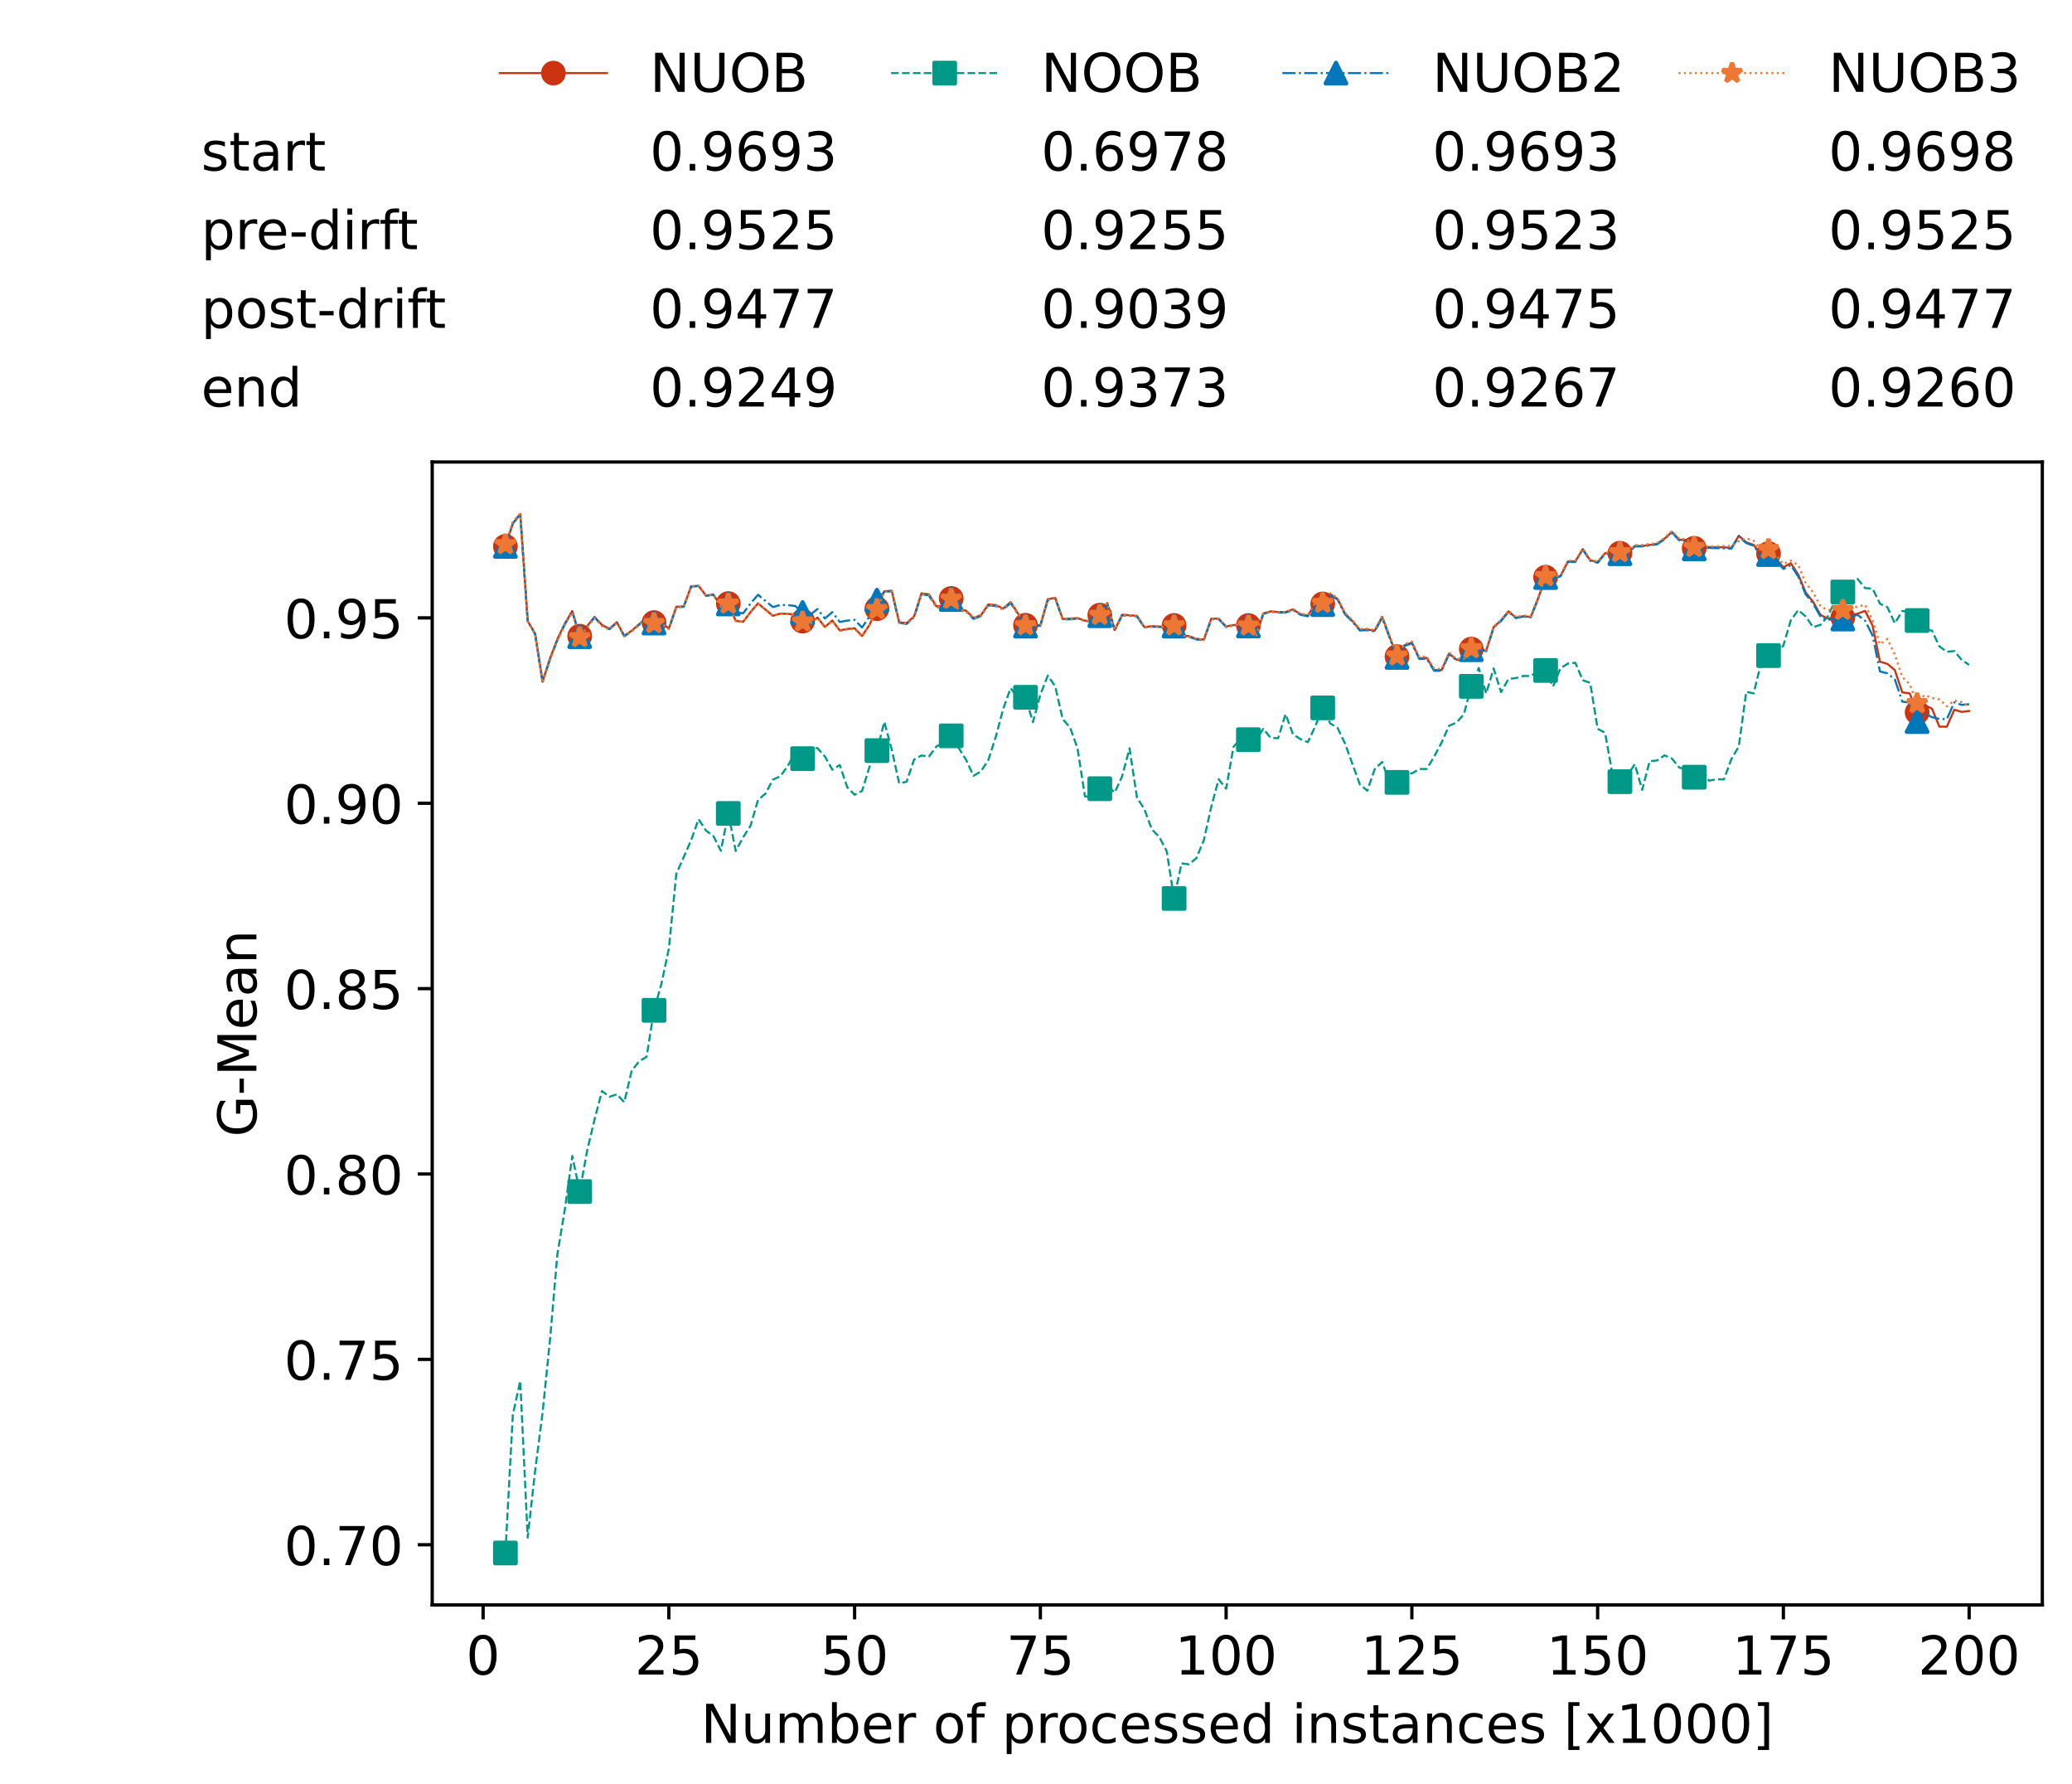 <?xml version="1.0" encoding="utf-8" standalone="no"?>
<!DOCTYPE svg PUBLIC "-//W3C//DTD SVG 1.1//EN"
  "http://www.w3.org/Graphics/SVG/1.1/DTD/svg11.dtd">
<!-- Created with matplotlib (https://matplotlib.org/) -->
<svg height="432.615pt" version="1.1" viewBox="0 0 502.65 432.615" width="502.65pt" xmlns="http://www.w3.org/2000/svg" xmlns:xlink="http://www.w3.org/1999/xlink">
 <defs>
  <style type="text/css">*{stroke-linecap:butt;stroke-linejoin:round;}</style>
 </defs>
 <g id="figure_1">
  <g id="patch_1">
   <path d="M 0 432.615 
L 502.65 432.615 
L 502.65 0 
L 0 0 
z
" style="fill:#ffffff;"/>
  </g>
  <g id="axes_1">
   <g id="patch_2">
    <path d="M 104.85 389.252 
L 495.45 389.252 
L 495.45 112.052 
L 104.85 112.052 
z
" style="fill:#ffffff;"/>
   </g>
   <g id="matplotlib.axis_1">
    <g id="xtick_1">
     <g id="line2d_1">
      <defs>
       <path d="M 0 0 
L 0 3.5 
" id="mf759d24a13" style="stroke:#000000;stroke-width:0.8;"/>
      </defs>
      <g>
       <use style="stroke:#000000;stroke-width:0.8;" x="117.197" xlink:href="#mf759d24a13" y="389.252"/>
      </g>
     </g>
     <g id="text_1">
      <!-- 0 -->
      <g transform="translate(113.061 406.13)scale(0.13 -0.13)">
       <defs>
        <path d="M 31.781 66.406 
Q 24.172 66.406 20.328 58.906 
Q 16.5 51.422 16.5 36.375 
Q 16.5 21.391 20.328 13.891 
Q 24.172 6.391 31.781 6.391 
Q 39.453 6.391 43.281 13.891 
Q 47.125 21.391 47.125 36.375 
Q 47.125 51.422 43.281 58.906 
Q 39.453 66.406 31.781 66.406 
z
M 31.781 74.219 
Q 44.047 74.219 50.516 64.516 
Q 56.984 54.828 56.984 36.375 
Q 56.984 17.969 50.516 8.266 
Q 44.047 -1.422 31.781 -1.422 
Q 19.531 -1.422 13.062 8.266 
Q 6.594 17.969 6.594 36.375 
Q 6.594 54.828 13.062 64.516 
Q 19.531 74.219 31.781 74.219 
z
" id="DejaVuSans-48"/>
       </defs>
       <use xlink:href="#DejaVuSans-48"/>
      </g>
     </g>
    </g>
    <g id="xtick_2">
     <g id="line2d_2">
      <g>
       <use style="stroke:#000000;stroke-width:0.8;" x="162.259" xlink:href="#mf759d24a13" y="389.252"/>
      </g>
     </g>
     <g id="text_2">
      <!-- 25 -->
      <g transform="translate(153.988 406.13)scale(0.13 -0.13)">
       <defs>
        <path d="M 19.188 8.297 
L 53.609 8.297 
L 53.609 0 
L 7.328 0 
L 7.328 8.297 
Q 12.938 14.109 22.625 23.891 
Q 32.328 33.688 34.812 36.531 
Q 39.547 41.844 41.422 45.531 
Q 43.312 49.219 43.312 52.781 
Q 43.312 58.594 39.234 62.25 
Q 35.156 65.922 28.609 65.922 
Q 23.969 65.922 18.812 64.312 
Q 13.672 62.703 7.812 59.422 
L 7.812 69.391 
Q 13.766 71.781 18.938 73 
Q 24.125 74.219 28.422 74.219 
Q 39.75 74.219 46.484 68.547 
Q 53.219 62.891 53.219 53.422 
Q 53.219 48.922 51.531 44.891 
Q 49.859 40.875 45.406 35.406 
Q 44.188 33.984 37.641 27.219 
Q 31.109 20.453 19.188 8.297 
z
" id="DejaVuSans-50"/>
        <path d="M 10.797 72.906 
L 49.516 72.906 
L 49.516 64.594 
L 19.828 64.594 
L 19.828 46.734 
Q 21.969 47.469 24.109 47.828 
Q 26.266 48.188 28.422 48.188 
Q 40.625 48.188 47.75 41.5 
Q 54.891 34.812 54.891 23.391 
Q 54.891 11.625 47.562 5.094 
Q 40.234 -1.422 26.906 -1.422 
Q 22.312 -1.422 17.547 -0.641 
Q 12.797 0.141 7.719 1.703 
L 7.719 11.625 
Q 12.109 9.234 16.797 8.062 
Q 21.484 6.891 26.703 6.891 
Q 35.156 6.891 40.078 11.328 
Q 45.016 15.766 45.016 23.391 
Q 45.016 31 40.078 35.438 
Q 35.156 39.891 26.703 39.891 
Q 22.75 39.891 18.812 39.016 
Q 14.891 38.141 10.797 36.281 
z
" id="DejaVuSans-53"/>
       </defs>
       <use xlink:href="#DejaVuSans-50"/>
       <use x="63.623" xlink:href="#DejaVuSans-53"/>
      </g>
     </g>
    </g>
    <g id="xtick_3">
     <g id="line2d_3">
      <g>
       <use style="stroke:#000000;stroke-width:0.8;" x="207.322" xlink:href="#mf759d24a13" y="389.252"/>
      </g>
     </g>
     <g id="text_3">
      <!-- 50 -->
      <g transform="translate(199.05 406.13)scale(0.13 -0.13)">
       <use xlink:href="#DejaVuSans-53"/>
       <use x="63.623" xlink:href="#DejaVuSans-48"/>
      </g>
     </g>
    </g>
    <g id="xtick_4">
     <g id="line2d_4">
      <g>
       <use style="stroke:#000000;stroke-width:0.8;" x="252.384" xlink:href="#mf759d24a13" y="389.252"/>
      </g>
     </g>
     <g id="text_4">
      <!-- 75 -->
      <g transform="translate(244.113 406.13)scale(0.13 -0.13)">
       <defs>
        <path d="M 8.203 72.906 
L 55.078 72.906 
L 55.078 68.703 
L 28.609 0 
L 18.312 0 
L 43.219 64.594 
L 8.203 64.594 
z
" id="DejaVuSans-55"/>
       </defs>
       <use xlink:href="#DejaVuSans-55"/>
       <use x="63.623" xlink:href="#DejaVuSans-53"/>
      </g>
     </g>
    </g>
    <g id="xtick_5">
     <g id="line2d_5">
      <g>
       <use style="stroke:#000000;stroke-width:0.8;" x="297.446" xlink:href="#mf759d24a13" y="389.252"/>
      </g>
     </g>
     <g id="text_5">
      <!-- 100 -->
      <g transform="translate(285.039 406.13)scale(0.13 -0.13)">
       <defs>
        <path d="M 12.406 8.297 
L 28.516 8.297 
L 28.516 63.922 
L 10.984 60.406 
L 10.984 69.391 
L 28.422 72.906 
L 38.281 72.906 
L 38.281 8.297 
L 54.391 8.297 
L 54.391 0 
L 12.406 0 
z
" id="DejaVuSans-49"/>
       </defs>
       <use xlink:href="#DejaVuSans-49"/>
       <use x="63.623" xlink:href="#DejaVuSans-48"/>
       <use x="127.246" xlink:href="#DejaVuSans-48"/>
      </g>
     </g>
    </g>
    <g id="xtick_6">
     <g id="line2d_6">
      <g>
       <use style="stroke:#000000;stroke-width:0.8;" x="342.509" xlink:href="#mf759d24a13" y="389.252"/>
      </g>
     </g>
     <g id="text_6">
      <!-- 125 -->
      <g transform="translate(330.102 406.13)scale(0.13 -0.13)">
       <use xlink:href="#DejaVuSans-49"/>
       <use x="63.623" xlink:href="#DejaVuSans-50"/>
       <use x="127.246" xlink:href="#DejaVuSans-53"/>
      </g>
     </g>
    </g>
    <g id="xtick_7">
     <g id="line2d_7">
      <g>
       <use style="stroke:#000000;stroke-width:0.8;" x="387.571" xlink:href="#mf759d24a13" y="389.252"/>
      </g>
     </g>
     <g id="text_7">
      <!-- 150 -->
      <g transform="translate(375.164 406.13)scale(0.13 -0.13)">
       <use xlink:href="#DejaVuSans-49"/>
       <use x="63.623" xlink:href="#DejaVuSans-53"/>
       <use x="127.246" xlink:href="#DejaVuSans-48"/>
      </g>
     </g>
    </g>
    <g id="xtick_8">
     <g id="line2d_8">
      <g>
       <use style="stroke:#000000;stroke-width:0.8;" x="432.633" xlink:href="#mf759d24a13" y="389.252"/>
      </g>
     </g>
     <g id="text_8">
      <!-- 175 -->
      <g transform="translate(420.226 406.13)scale(0.13 -0.13)">
       <use xlink:href="#DejaVuSans-49"/>
       <use x="63.623" xlink:href="#DejaVuSans-55"/>
       <use x="127.246" xlink:href="#DejaVuSans-53"/>
      </g>
     </g>
    </g>
    <g id="xtick_9">
     <g id="line2d_9">
      <g>
       <use style="stroke:#000000;stroke-width:0.8;" x="477.695" xlink:href="#mf759d24a13" y="389.252"/>
      </g>
     </g>
     <g id="text_9">
      <!-- 200 -->
      <g transform="translate(465.289 406.13)scale(0.13 -0.13)">
       <use xlink:href="#DejaVuSans-50"/>
       <use x="63.623" xlink:href="#DejaVuSans-48"/>
       <use x="127.246" xlink:href="#DejaVuSans-48"/>
      </g>
     </g>
    </g>
    <g id="text_10">
     <!-- Number of processed instances [x1000] -->
     <g transform="translate(170.025 422.711)scale(0.13 -0.13)">
      <defs>
       <path d="M 9.812 72.906 
L 23.094 72.906 
L 55.422 11.922 
L 55.422 72.906 
L 64.984 72.906 
L 64.984 0 
L 51.703 0 
L 19.391 60.984 
L 19.391 0 
L 9.812 0 
z
" id="DejaVuSans-78"/>
       <path d="M 8.5 21.578 
L 8.5 54.688 
L 17.484 54.688 
L 17.484 21.922 
Q 17.484 14.156 20.5 10.266 
Q 23.531 6.391 29.594 6.391 
Q 36.859 6.391 41.078 11.031 
Q 45.312 15.672 45.312 23.688 
L 45.312 54.688 
L 54.297 54.688 
L 54.297 0 
L 45.312 0 
L 45.312 8.406 
Q 42.047 3.422 37.719 1 
Q 33.406 -1.422 27.688 -1.422 
Q 18.266 -1.422 13.375 4.438 
Q 8.5 10.297 8.5 21.578 
z
M 31.109 56 
z
" id="DejaVuSans-117"/>
       <path d="M 52 44.188 
Q 55.375 50.25 60.062 53.125 
Q 64.75 56 71.094 56 
Q 79.641 56 84.281 50.016 
Q 88.922 44.047 88.922 33.016 
L 88.922 0 
L 79.891 0 
L 79.891 32.719 
Q 79.891 40.578 77.094 44.375 
Q 74.312 48.188 68.609 48.188 
Q 61.625 48.188 57.562 43.547 
Q 53.516 38.922 53.516 30.906 
L 53.516 0 
L 44.484 0 
L 44.484 32.719 
Q 44.484 40.625 41.703 44.406 
Q 38.922 48.188 33.109 48.188 
Q 26.219 48.188 22.156 43.531 
Q 18.109 38.875 18.109 30.906 
L 18.109 0 
L 9.078 0 
L 9.078 54.688 
L 18.109 54.688 
L 18.109 46.188 
Q 21.188 51.219 25.484 53.609 
Q 29.781 56 35.688 56 
Q 41.656 56 45.828 52.969 
Q 50 49.953 52 44.188 
z
" id="DejaVuSans-109"/>
       <path d="M 48.688 27.297 
Q 48.688 37.203 44.609 42.844 
Q 40.531 48.484 33.406 48.484 
Q 26.266 48.484 22.188 42.844 
Q 18.109 37.203 18.109 27.297 
Q 18.109 17.391 22.188 11.75 
Q 26.266 6.109 33.406 6.109 
Q 40.531 6.109 44.609 11.75 
Q 48.688 17.391 48.688 27.297 
z
M 18.109 46.391 
Q 20.953 51.266 25.266 53.625 
Q 29.594 56 35.594 56 
Q 45.562 56 51.781 48.094 
Q 58.016 40.188 58.016 27.297 
Q 58.016 14.406 51.781 6.484 
Q 45.562 -1.422 35.594 -1.422 
Q 29.594 -1.422 25.266 0.953 
Q 20.953 3.328 18.109 8.203 
L 18.109 0 
L 9.078 0 
L 9.078 75.984 
L 18.109 75.984 
z
" id="DejaVuSans-98"/>
       <path d="M 56.203 29.594 
L 56.203 25.203 
L 14.891 25.203 
Q 15.484 15.922 20.484 11.062 
Q 25.484 6.203 34.422 6.203 
Q 39.594 6.203 44.453 7.469 
Q 49.312 8.734 54.109 11.281 
L 54.109 2.781 
Q 49.266 0.734 44.188 -0.344 
Q 39.109 -1.422 33.891 -1.422 
Q 20.797 -1.422 13.156 6.188 
Q 5.516 13.812 5.516 26.812 
Q 5.516 40.234 12.766 48.109 
Q 20.016 56 32.328 56 
Q 43.359 56 49.781 48.891 
Q 56.203 41.797 56.203 29.594 
z
M 47.219 32.234 
Q 47.125 39.594 43.094 43.984 
Q 39.062 48.391 32.422 48.391 
Q 24.906 48.391 20.391 44.141 
Q 15.875 39.891 15.188 32.172 
z
" id="DejaVuSans-101"/>
       <path d="M 41.109 46.297 
Q 39.594 47.172 37.812 47.578 
Q 36.031 48 33.891 48 
Q 26.266 48 22.188 43.047 
Q 18.109 38.094 18.109 28.812 
L 18.109 0 
L 9.078 0 
L 9.078 54.688 
L 18.109 54.688 
L 18.109 46.188 
Q 20.953 51.172 25.484 53.578 
Q 30.031 56 36.531 56 
Q 37.453 56 38.578 55.875 
Q 39.703 55.766 41.062 55.516 
z
" id="DejaVuSans-114"/>
       <path id="DejaVuSans-32"/>
       <path d="M 30.609 48.391 
Q 23.391 48.391 19.188 42.75 
Q 14.984 37.109 14.984 27.297 
Q 14.984 17.484 19.156 11.844 
Q 23.344 6.203 30.609 6.203 
Q 37.797 6.203 41.984 11.859 
Q 46.188 17.531 46.188 27.297 
Q 46.188 37.016 41.984 42.703 
Q 37.797 48.391 30.609 48.391 
z
M 30.609 56 
Q 42.328 56 49.016 48.375 
Q 55.719 40.766 55.719 27.297 
Q 55.719 13.875 49.016 6.219 
Q 42.328 -1.422 30.609 -1.422 
Q 18.844 -1.422 12.172 6.219 
Q 5.516 13.875 5.516 27.297 
Q 5.516 40.766 12.172 48.375 
Q 18.844 56 30.609 56 
z
" id="DejaVuSans-111"/>
       <path d="M 37.109 75.984 
L 37.109 68.5 
L 28.516 68.5 
Q 23.688 68.5 21.797 66.547 
Q 19.922 64.594 19.922 59.516 
L 19.922 54.688 
L 34.719 54.688 
L 34.719 47.703 
L 19.922 47.703 
L 19.922 0 
L 10.891 0 
L 10.891 47.703 
L 2.297 47.703 
L 2.297 54.688 
L 10.891 54.688 
L 10.891 58.5 
Q 10.891 67.625 15.141 71.797 
Q 19.391 75.984 28.609 75.984 
z
" id="DejaVuSans-102"/>
       <path d="M 18.109 8.203 
L 18.109 -20.797 
L 9.078 -20.797 
L 9.078 54.688 
L 18.109 54.688 
L 18.109 46.391 
Q 20.953 51.266 25.266 53.625 
Q 29.594 56 35.594 56 
Q 45.562 56 51.781 48.094 
Q 58.016 40.188 58.016 27.297 
Q 58.016 14.406 51.781 6.484 
Q 45.562 -1.422 35.594 -1.422 
Q 29.594 -1.422 25.266 0.953 
Q 20.953 3.328 18.109 8.203 
z
M 48.688 27.297 
Q 48.688 37.203 44.609 42.844 
Q 40.531 48.484 33.406 48.484 
Q 26.266 48.484 22.188 42.844 
Q 18.109 37.203 18.109 27.297 
Q 18.109 17.391 22.188 11.75 
Q 26.266 6.109 33.406 6.109 
Q 40.531 6.109 44.609 11.75 
Q 48.688 17.391 48.688 27.297 
z
" id="DejaVuSans-112"/>
       <path d="M 48.781 52.594 
L 48.781 44.188 
Q 44.969 46.297 41.141 47.344 
Q 37.312 48.391 33.406 48.391 
Q 24.656 48.391 19.812 42.844 
Q 14.984 37.312 14.984 27.297 
Q 14.984 17.281 19.812 11.734 
Q 24.656 6.203 33.406 6.203 
Q 37.312 6.203 41.141 7.25 
Q 44.969 8.297 48.781 10.406 
L 48.781 2.094 
Q 45.016 0.344 40.984 -0.531 
Q 36.969 -1.422 32.422 -1.422 
Q 20.062 -1.422 12.781 6.344 
Q 5.516 14.109 5.516 27.297 
Q 5.516 40.672 12.859 48.328 
Q 20.219 56 33.016 56 
Q 37.156 56 41.109 55.141 
Q 45.062 54.297 48.781 52.594 
z
" id="DejaVuSans-99"/>
       <path d="M 44.281 53.078 
L 44.281 44.578 
Q 40.484 46.531 36.375 47.5 
Q 32.281 48.484 27.875 48.484 
Q 21.188 48.484 17.844 46.438 
Q 14.5 44.391 14.5 40.281 
Q 14.5 37.156 16.891 35.375 
Q 19.281 33.594 26.516 31.984 
L 29.594 31.297 
Q 39.156 29.25 43.188 25.516 
Q 47.219 21.781 47.219 15.094 
Q 47.219 7.469 41.188 3.016 
Q 35.156 -1.422 24.609 -1.422 
Q 20.219 -1.422 15.453 -0.562 
Q 10.688 0.297 5.422 2 
L 5.422 11.281 
Q 10.406 8.688 15.234 7.391 
Q 20.062 6.109 24.812 6.109 
Q 31.156 6.109 34.562 8.281 
Q 37.984 10.453 37.984 14.406 
Q 37.984 18.062 35.516 20.016 
Q 33.062 21.969 24.703 23.781 
L 21.578 24.516 
Q 13.234 26.266 9.516 29.906 
Q 5.812 33.547 5.812 39.891 
Q 5.812 47.609 11.281 51.797 
Q 16.75 56 26.812 56 
Q 31.781 56 36.172 55.266 
Q 40.578 54.547 44.281 53.078 
z
" id="DejaVuSans-115"/>
       <path d="M 45.406 46.391 
L 45.406 75.984 
L 54.391 75.984 
L 54.391 0 
L 45.406 0 
L 45.406 8.203 
Q 42.578 3.328 38.25 0.953 
Q 33.938 -1.422 27.875 -1.422 
Q 17.969 -1.422 11.734 6.484 
Q 5.516 14.406 5.516 27.297 
Q 5.516 40.188 11.734 48.094 
Q 17.969 56 27.875 56 
Q 33.938 56 38.25 53.625 
Q 42.578 51.266 45.406 46.391 
z
M 14.797 27.297 
Q 14.797 17.391 18.875 11.75 
Q 22.953 6.109 30.078 6.109 
Q 37.203 6.109 41.297 11.75 
Q 45.406 17.391 45.406 27.297 
Q 45.406 37.203 41.297 42.844 
Q 37.203 48.484 30.078 48.484 
Q 22.953 48.484 18.875 42.844 
Q 14.797 37.203 14.797 27.297 
z
" id="DejaVuSans-100"/>
       <path d="M 9.422 54.688 
L 18.406 54.688 
L 18.406 0 
L 9.422 0 
z
M 9.422 75.984 
L 18.406 75.984 
L 18.406 64.594 
L 9.422 64.594 
z
" id="DejaVuSans-105"/>
       <path d="M 54.891 33.016 
L 54.891 0 
L 45.906 0 
L 45.906 32.719 
Q 45.906 40.484 42.875 44.328 
Q 39.844 48.188 33.797 48.188 
Q 26.516 48.188 22.312 43.547 
Q 18.109 38.922 18.109 30.906 
L 18.109 0 
L 9.078 0 
L 9.078 54.688 
L 18.109 54.688 
L 18.109 46.188 
Q 21.344 51.125 25.703 53.562 
Q 30.078 56 35.797 56 
Q 45.219 56 50.047 50.172 
Q 54.891 44.344 54.891 33.016 
z
" id="DejaVuSans-110"/>
       <path d="M 18.312 70.219 
L 18.312 54.688 
L 36.812 54.688 
L 36.812 47.703 
L 18.312 47.703 
L 18.312 18.016 
Q 18.312 11.328 20.141 9.422 
Q 21.969 7.516 27.594 7.516 
L 36.812 7.516 
L 36.812 0 
L 27.594 0 
Q 17.188 0 13.234 3.875 
Q 9.281 7.766 9.281 18.016 
L 9.281 47.703 
L 2.688 47.703 
L 2.688 54.688 
L 9.281 54.688 
L 9.281 70.219 
z
" id="DejaVuSans-116"/>
       <path d="M 34.281 27.484 
Q 23.391 27.484 19.188 25 
Q 14.984 22.516 14.984 16.5 
Q 14.984 11.719 18.141 8.906 
Q 21.297 6.109 26.703 6.109 
Q 34.188 6.109 38.703 11.406 
Q 43.219 16.703 43.219 25.484 
L 43.219 27.484 
z
M 52.203 31.203 
L 52.203 0 
L 43.219 0 
L 43.219 8.297 
Q 40.141 3.328 35.547 0.953 
Q 30.953 -1.422 24.312 -1.422 
Q 15.922 -1.422 10.953 3.297 
Q 6 8.016 6 15.922 
Q 6 25.141 12.172 29.828 
Q 18.359 34.516 30.609 34.516 
L 43.219 34.516 
L 43.219 35.406 
Q 43.219 41.609 39.141 45 
Q 35.062 48.391 27.688 48.391 
Q 23 48.391 18.547 47.266 
Q 14.109 46.141 10.016 43.891 
L 10.016 52.203 
Q 14.938 54.109 19.578 55.047 
Q 24.219 56 28.609 56 
Q 40.484 56 46.344 49.844 
Q 52.203 43.703 52.203 31.203 
z
" id="DejaVuSans-97"/>
       <path d="M 8.594 75.984 
L 29.297 75.984 
L 29.297 69 
L 17.578 69 
L 17.578 -6.203 
L 29.297 -6.203 
L 29.297 -13.188 
L 8.594 -13.188 
z
" id="DejaVuSans-91"/>
       <path d="M 54.891 54.688 
L 35.109 28.078 
L 55.906 0 
L 45.312 0 
L 29.391 21.484 
L 13.484 0 
L 2.875 0 
L 24.125 28.609 
L 4.688 54.688 
L 15.281 54.688 
L 29.781 35.203 
L 44.281 54.688 
z
" id="DejaVuSans-120"/>
       <path d="M 30.422 75.984 
L 30.422 -13.188 
L 9.719 -13.188 
L 9.719 -6.203 
L 21.391 -6.203 
L 21.391 69 
L 9.719 69 
L 9.719 75.984 
z
" id="DejaVuSans-93"/>
      </defs>
      <use xlink:href="#DejaVuSans-78"/>
      <use x="74.805" xlink:href="#DejaVuSans-117"/>
      <use x="138.184" xlink:href="#DejaVuSans-109"/>
      <use x="235.596" xlink:href="#DejaVuSans-98"/>
      <use x="299.072" xlink:href="#DejaVuSans-101"/>
      <use x="360.596" xlink:href="#DejaVuSans-114"/>
      <use x="401.709" xlink:href="#DejaVuSans-32"/>
      <use x="433.496" xlink:href="#DejaVuSans-111"/>
      <use x="494.678" xlink:href="#DejaVuSans-102"/>
      <use x="529.883" xlink:href="#DejaVuSans-32"/>
      <use x="561.67" xlink:href="#DejaVuSans-112"/>
      <use x="625.146" xlink:href="#DejaVuSans-114"/>
      <use x="664.01" xlink:href="#DejaVuSans-111"/>
      <use x="725.191" xlink:href="#DejaVuSans-99"/>
      <use x="780.172" xlink:href="#DejaVuSans-101"/>
      <use x="841.695" xlink:href="#DejaVuSans-115"/>
      <use x="893.795" xlink:href="#DejaVuSans-115"/>
      <use x="945.895" xlink:href="#DejaVuSans-101"/>
      <use x="1007.418" xlink:href="#DejaVuSans-100"/>
      <use x="1070.895" xlink:href="#DejaVuSans-32"/>
      <use x="1102.682" xlink:href="#DejaVuSans-105"/>
      <use x="1130.465" xlink:href="#DejaVuSans-110"/>
      <use x="1193.844" xlink:href="#DejaVuSans-115"/>
      <use x="1245.943" xlink:href="#DejaVuSans-116"/>
      <use x="1285.152" xlink:href="#DejaVuSans-97"/>
      <use x="1346.432" xlink:href="#DejaVuSans-110"/>
      <use x="1409.811" xlink:href="#DejaVuSans-99"/>
      <use x="1464.791" xlink:href="#DejaVuSans-101"/>
      <use x="1526.314" xlink:href="#DejaVuSans-115"/>
      <use x="1578.414" xlink:href="#DejaVuSans-32"/>
      <use x="1610.201" xlink:href="#DejaVuSans-91"/>
      <use x="1649.215" xlink:href="#DejaVuSans-120"/>
      <use x="1708.395" xlink:href="#DejaVuSans-49"/>
      <use x="1772.018" xlink:href="#DejaVuSans-48"/>
      <use x="1835.641" xlink:href="#DejaVuSans-48"/>
      <use x="1899.264" xlink:href="#DejaVuSans-48"/>
      <use x="1962.887" xlink:href="#DejaVuSans-93"/>
     </g>
    </g>
   </g>
   <g id="matplotlib.axis_2">
    <g id="ytick_1">
     <g id="line2d_10">
      <defs>
       <path d="M 0 0 
L -3.5 0 
" id="m8f81e9f770" style="stroke:#000000;stroke-width:0.8;"/>
      </defs>
      <g>
       <use style="stroke:#000000;stroke-width:0.8;" x="104.85" xlink:href="#m8f81e9f770" y="374.654"/>
      </g>
     </g>
     <g id="text_11">
      <!-- 0.70 -->
      <g transform="translate(68.905 379.593)scale(0.13 -0.13)">
       <defs>
        <path d="M 10.688 12.406 
L 21 12.406 
L 21 0 
L 10.688 0 
z
" id="DejaVuSans-46"/>
       </defs>
       <use xlink:href="#DejaVuSans-48"/>
       <use x="63.623" xlink:href="#DejaVuSans-46"/>
       <use x="95.41" xlink:href="#DejaVuSans-55"/>
       <use x="159.033" xlink:href="#DejaVuSans-48"/>
      </g>
     </g>
    </g>
    <g id="ytick_2">
     <g id="line2d_11">
      <g>
       <use style="stroke:#000000;stroke-width:0.8;" x="104.85" xlink:href="#m8f81e9f770" y="329.695"/>
      </g>
     </g>
     <g id="text_12">
      <!-- 0.75 -->
      <g transform="translate(68.905 334.634)scale(0.13 -0.13)">
       <use xlink:href="#DejaVuSans-48"/>
       <use x="63.623" xlink:href="#DejaVuSans-46"/>
       <use x="95.41" xlink:href="#DejaVuSans-55"/>
       <use x="159.033" xlink:href="#DejaVuSans-53"/>
      </g>
     </g>
    </g>
    <g id="ytick_3">
     <g id="line2d_12">
      <g>
       <use style="stroke:#000000;stroke-width:0.8;" x="104.85" xlink:href="#m8f81e9f770" y="284.736"/>
      </g>
     </g>
     <g id="text_13">
      <!-- 0.80 -->
      <g transform="translate(68.905 289.675)scale(0.13 -0.13)">
       <defs>
        <path d="M 31.781 34.625 
Q 24.75 34.625 20.719 30.859 
Q 16.703 27.094 16.703 20.516 
Q 16.703 13.922 20.719 10.156 
Q 24.75 6.391 31.781 6.391 
Q 38.812 6.391 42.859 10.172 
Q 46.922 13.969 46.922 20.516 
Q 46.922 27.094 42.891 30.859 
Q 38.875 34.625 31.781 34.625 
z
M 21.922 38.812 
Q 15.578 40.375 12.031 44.719 
Q 8.5 49.078 8.5 55.328 
Q 8.5 64.062 14.719 69.141 
Q 20.953 74.219 31.781 74.219 
Q 42.672 74.219 48.875 69.141 
Q 55.078 64.062 55.078 55.328 
Q 55.078 49.078 51.531 44.719 
Q 48 40.375 41.703 38.812 
Q 48.828 37.156 52.797 32.312 
Q 56.781 27.484 56.781 20.516 
Q 56.781 9.906 50.312 4.234 
Q 43.844 -1.422 31.781 -1.422 
Q 19.734 -1.422 13.25 4.234 
Q 6.781 9.906 6.781 20.516 
Q 6.781 27.484 10.781 32.312 
Q 14.797 37.156 21.922 38.812 
z
M 18.312 54.391 
Q 18.312 48.734 21.844 45.562 
Q 25.391 42.391 31.781 42.391 
Q 38.141 42.391 41.719 45.562 
Q 45.312 48.734 45.312 54.391 
Q 45.312 60.062 41.719 63.234 
Q 38.141 66.406 31.781 66.406 
Q 25.391 66.406 21.844 63.234 
Q 18.312 60.062 18.312 54.391 
z
" id="DejaVuSans-56"/>
       </defs>
       <use xlink:href="#DejaVuSans-48"/>
       <use x="63.623" xlink:href="#DejaVuSans-46"/>
       <use x="95.41" xlink:href="#DejaVuSans-56"/>
       <use x="159.033" xlink:href="#DejaVuSans-48"/>
      </g>
     </g>
    </g>
    <g id="ytick_4">
     <g id="line2d_13">
      <g>
       <use style="stroke:#000000;stroke-width:0.8;" x="104.85" xlink:href="#m8f81e9f770" y="239.777"/>
      </g>
     </g>
     <g id="text_14">
      <!-- 0.85 -->
      <g transform="translate(68.905 244.716)scale(0.13 -0.13)">
       <use xlink:href="#DejaVuSans-48"/>
       <use x="63.623" xlink:href="#DejaVuSans-46"/>
       <use x="95.41" xlink:href="#DejaVuSans-56"/>
       <use x="159.033" xlink:href="#DejaVuSans-53"/>
      </g>
     </g>
    </g>
    <g id="ytick_5">
     <g id="line2d_14">
      <g>
       <use style="stroke:#000000;stroke-width:0.8;" x="104.85" xlink:href="#m8f81e9f770" y="194.818"/>
      </g>
     </g>
     <g id="text_15">
      <!-- 0.90 -->
      <g transform="translate(68.905 199.757)scale(0.13 -0.13)">
       <defs>
        <path d="M 10.984 1.516 
L 10.984 10.5 
Q 14.703 8.734 18.5 7.812 
Q 22.312 6.891 25.984 6.891 
Q 35.75 6.891 40.891 13.453 
Q 46.047 20.016 46.781 33.406 
Q 43.953 29.203 39.594 26.953 
Q 35.25 24.703 29.984 24.703 
Q 19.047 24.703 12.672 31.312 
Q 6.297 37.938 6.297 49.422 
Q 6.297 60.641 12.938 67.422 
Q 19.578 74.219 30.609 74.219 
Q 43.266 74.219 49.922 64.516 
Q 56.594 54.828 56.594 36.375 
Q 56.594 19.141 48.406 8.859 
Q 40.234 -1.422 26.422 -1.422 
Q 22.703 -1.422 18.891 -0.688 
Q 15.094 0.047 10.984 1.516 
z
M 30.609 32.422 
Q 37.25 32.422 41.125 36.953 
Q 45.016 41.5 45.016 49.422 
Q 45.016 57.281 41.125 61.844 
Q 37.25 66.406 30.609 66.406 
Q 23.969 66.406 20.094 61.844 
Q 16.219 57.281 16.219 49.422 
Q 16.219 41.5 20.094 36.953 
Q 23.969 32.422 30.609 32.422 
z
" id="DejaVuSans-57"/>
       </defs>
       <use xlink:href="#DejaVuSans-48"/>
       <use x="63.623" xlink:href="#DejaVuSans-46"/>
       <use x="95.41" xlink:href="#DejaVuSans-57"/>
       <use x="159.033" xlink:href="#DejaVuSans-48"/>
      </g>
     </g>
    </g>
    <g id="ytick_6">
     <g id="line2d_15">
      <g>
       <use style="stroke:#000000;stroke-width:0.8;" x="104.85" xlink:href="#m8f81e9f770" y="149.858"/>
      </g>
     </g>
     <g id="text_16">
      <!-- 0.95 -->
      <g transform="translate(68.905 154.797)scale(0.13 -0.13)">
       <use xlink:href="#DejaVuSans-48"/>
       <use x="63.623" xlink:href="#DejaVuSans-46"/>
       <use x="95.41" xlink:href="#DejaVuSans-57"/>
       <use x="159.033" xlink:href="#DejaVuSans-53"/>
      </g>
     </g>
    </g>
    <g id="text_17">
     <!-- G-Mean -->
     <g transform="translate(62.201 275.744)rotate(-90)scale(0.13 -0.13)">
      <defs>
       <path d="M 59.516 10.406 
L 59.516 29.984 
L 43.406 29.984 
L 43.406 38.094 
L 69.281 38.094 
L 69.281 6.781 
Q 63.578 2.734 56.688 0.656 
Q 49.812 -1.422 42 -1.422 
Q 24.906 -1.422 15.25 8.562 
Q 5.609 18.562 5.609 36.375 
Q 5.609 54.25 15.25 64.234 
Q 24.906 74.219 42 74.219 
Q 49.125 74.219 55.547 72.453 
Q 61.969 70.703 67.391 67.281 
L 67.391 56.781 
Q 61.922 61.422 55.766 63.766 
Q 49.609 66.109 42.828 66.109 
Q 29.438 66.109 22.719 58.641 
Q 16.016 51.172 16.016 36.375 
Q 16.016 21.625 22.719 14.156 
Q 29.438 6.688 42.828 6.688 
Q 48.047 6.688 52.141 7.594 
Q 56.25 8.5 59.516 10.406 
z
" id="DejaVuSans-71"/>
       <path d="M 4.891 31.391 
L 31.203 31.391 
L 31.203 23.391 
L 4.891 23.391 
z
" id="DejaVuSans-45"/>
       <path d="M 9.812 72.906 
L 24.516 72.906 
L 43.109 23.297 
L 61.812 72.906 
L 76.516 72.906 
L 76.516 0 
L 66.891 0 
L 66.891 64.016 
L 48.094 14.016 
L 38.188 14.016 
L 19.391 64.016 
L 19.391 0 
L 9.812 0 
z
" id="DejaVuSans-77"/>
      </defs>
      <use xlink:href="#DejaVuSans-71"/>
      <use x="77.49" xlink:href="#DejaVuSans-45"/>
      <use x="113.574" xlink:href="#DejaVuSans-77"/>
      <use x="199.854" xlink:href="#DejaVuSans-101"/>
      <use x="261.377" xlink:href="#DejaVuSans-97"/>
      <use x="322.656" xlink:href="#DejaVuSans-110"/>
     </g>
    </g>
   </g>
   <g id="line2d_16"/>
   <g id="line2d_17"/>
   <g id="line2d_18"/>
   <g id="line2d_19"/>
   <g id="line2d_20"/>
   <g id="line2d_21">
    <path clip-path="url(#p2e93b042d9)" d="M 122.605 132.516 
L 124.407 126.958 
L 126.21 124.653 
L 128.012 150.608 
L 129.815 153.693 
L 131.617 165.273 
L 133.419 159.731 
L 135.222 154.998 
L 137.024 151.264 
L 138.827 148.184 
L 140.629 154.296 
L 142.432 151.862 
L 144.234 149.621 
L 146.037 151.583 
L 147.839 152.494 
L 149.642 150.9 
L 151.444 154.196 
L 153.247 152.966 
L 156.852 149.808 
L 158.654 151 
L 160.457 150.998 
L 162.259 152.427 
L 164.062 147.164 
L 165.864 147.088 
L 167.667 142.187 
L 169.469 142.091 
L 171.272 144.442 
L 173.074 144.21 
L 174.877 147.063 
L 176.679 146.394 
L 178.482 150.592 
L 180.284 150.801 
L 182.087 148.432 
L 183.889 146.341 
L 187.494 149.343 
L 189.297 148.832 
L 191.099 148.877 
L 192.902 149.063 
L 194.704 150.648 
L 196.507 151.183 
L 198.309 149.778 
L 200.112 152.062 
L 201.914 150.493 
L 203.717 152.893 
L 205.519 152.553 
L 207.322 152.366 
L 209.124 154.256 
L 210.927 151.584 
L 214.532 143.403 
L 216.334 143.267 
L 218.137 150.911 
L 219.939 151.139 
L 221.742 149.501 
L 223.544 143.905 
L 225.347 144.134 
L 227.149 147.04 
L 228.952 146.951 
L 230.754 145.145 
L 232.557 147.782 
L 234.359 148.104 
L 236.162 149.874 
L 237.964 149.215 
L 239.767 146.577 
L 241.569 146.757 
L 243.372 147.592 
L 245.174 146.002 
L 248.779 151.65 
L 252.384 151.618 
L 254.186 145.329 
L 255.989 144.975 
L 257.791 150.124 
L 261.396 149.916 
L 263.199 150.539 
L 265.001 150.656 
L 266.804 149.194 
L 268.606 146.255 
L 270.409 152.811 
L 272.211 149.085 
L 275.816 149.369 
L 277.619 152.091 
L 279.421 151.864 
L 283.026 152.062 
L 284.829 151.694 
L 286.631 154.145 
L 288.434 154.294 
L 290.236 154.934 
L 292.039 155.113 
L 293.841 150.034 
L 295.644 150.034 
L 297.446 151.944 
L 299.249 151.597 
L 301.051 151.477 
L 302.854 151.711 
L 304.656 154.437 
L 306.459 148.785 
L 308.261 148.274 
L 310.064 148.441 
L 311.866 148.442 
L 313.669 147.792 
L 315.471 148.971 
L 317.274 149.317 
L 319.076 146.368 
L 320.879 146.479 
L 322.681 144.103 
L 324.484 145.257 
L 326.286 148.839 
L 328.089 150.628 
L 329.891 152.771 
L 331.694 152.684 
L 333.496 152.958 
L 335.299 149.612 
L 338.904 159.246 
L 340.706 156.495 
L 342.509 155.85 
L 344.311 159.674 
L 346.114 159.555 
L 347.916 162.504 
L 349.719 162.512 
L 351.521 158.492 
L 353.324 159.975 
L 355.126 160.019 
L 356.928 157.429 
L 358.731 157.337 
L 360.533 157.791 
L 362.336 152.104 
L 364.138 150.479 
L 365.941 148.271 
L 367.743 149.811 
L 369.546 149.447 
L 371.348 149.632 
L 373.151 145.076 
L 374.953 140.002 
L 376.756 140.24 
L 378.558 139.701 
L 380.361 136.201 
L 382.163 136.151 
L 383.966 133.176 
L 385.768 135.867 
L 387.571 136.351 
L 389.373 134.177 
L 392.978 134.181 
L 394.781 134.318 
L 396.583 132.423 
L 398.386 132.419 
L 401.991 131.908 
L 403.793 130.643 
L 405.596 129.008 
L 407.398 130.925 
L 409.201 130.947 
L 411.003 132.98 
L 412.806 132.701 
L 418.213 132.73 
L 420.016 132.916 
L 421.818 129.927 
L 423.621 131.534 
L 425.423 132.154 
L 427.226 134.565 
L 429.028 134.265 
L 430.831 135.535 
L 432.633 137.588 
L 434.436 136.599 
L 436.238 139.363 
L 438.041 143.697 
L 439.843 145.968 
L 441.646 149.159 
L 443.448 150.013 
L 445.251 149.663 
L 447.053 149.778 
L 448.856 149.242 
L 450.658 148.823 
L 452.461 148.152 
L 454.263 151.717 
L 456.066 160.485 
L 457.868 161.013 
L 459.671 162.519 
L 461.473 167.916 
L 463.276 168.163 
L 465.078 172.777 
L 466.881 170.974 
L 468.683 171.884 
L 470.485 176.247 
L 472.288 176.247 
L 474.09 172.139 
L 475.893 172.654 
L 477.695 172.433 
L 477.695 172.433 
" style="fill:none;stroke:#cc3311;stroke-linecap:square;stroke-width:0.5;"/>
    <defs>
     <path d="M 0 2.5 
C 0.663 2.5 1.299 2.237 1.768 1.768 
C 2.237 1.299 2.5 0.663 2.5 0 
C 2.5 -0.663 2.237 -1.299 1.768 -1.768 
C 1.299 -2.237 0.663 -2.5 0 -2.5 
C -0.663 -2.5 -1.299 -2.237 -1.768 -1.768 
C -2.237 -1.299 -2.5 -0.663 -2.5 0 
C -2.5 0.663 -2.237 1.299 -1.768 1.768 
C -1.299 2.237 -0.663 2.5 0 2.5 
z
" id="mf97af6bf88" style="stroke:#cc3311;"/>
    </defs>
    <g clip-path="url(#p2e93b042d9)">
     <use style="fill:#cc3311;stroke:#cc3311;" x="122.605" xlink:href="#mf97af6bf88" y="132.516"/>
     <use style="fill:#cc3311;stroke:#cc3311;" x="140.629" xlink:href="#mf97af6bf88" y="154.296"/>
     <use style="fill:#cc3311;stroke:#cc3311;" x="158.654" xlink:href="#mf97af6bf88" y="151"/>
     <use style="fill:#cc3311;stroke:#cc3311;" x="176.679" xlink:href="#mf97af6bf88" y="146.394"/>
     <use style="fill:#cc3311;stroke:#cc3311;" x="194.704" xlink:href="#mf97af6bf88" y="150.648"/>
     <use style="fill:#cc3311;stroke:#cc3311;" x="212.729" xlink:href="#mf97af6bf88" y="147.623"/>
     <use style="fill:#cc3311;stroke:#cc3311;" x="230.754" xlink:href="#mf97af6bf88" y="145.145"/>
     <use style="fill:#cc3311;stroke:#cc3311;" x="248.779" xlink:href="#mf97af6bf88" y="151.65"/>
     <use style="fill:#cc3311;stroke:#cc3311;" x="266.804" xlink:href="#mf97af6bf88" y="149.194"/>
     <use style="fill:#cc3311;stroke:#cc3311;" x="284.829" xlink:href="#mf97af6bf88" y="151.694"/>
     <use style="fill:#cc3311;stroke:#cc3311;" x="302.854" xlink:href="#mf97af6bf88" y="151.711"/>
     <use style="fill:#cc3311;stroke:#cc3311;" x="320.879" xlink:href="#mf97af6bf88" y="146.479"/>
     <use style="fill:#cc3311;stroke:#cc3311;" x="338.904" xlink:href="#mf97af6bf88" y="159.246"/>
     <use style="fill:#cc3311;stroke:#cc3311;" x="356.928" xlink:href="#mf97af6bf88" y="157.429"/>
     <use style="fill:#cc3311;stroke:#cc3311;" x="374.953" xlink:href="#mf97af6bf88" y="140.002"/>
     <use style="fill:#cc3311;stroke:#cc3311;" x="392.978" xlink:href="#mf97af6bf88" y="134.181"/>
     <use style="fill:#cc3311;stroke:#cc3311;" x="411.003" xlink:href="#mf97af6bf88" y="132.98"/>
     <use style="fill:#cc3311;stroke:#cc3311;" x="429.028" xlink:href="#mf97af6bf88" y="134.265"/>
     <use style="fill:#cc3311;stroke:#cc3311;" x="447.053" xlink:href="#mf97af6bf88" y="149.778"/>
     <use style="fill:#cc3311;stroke:#cc3311;" x="465.078" xlink:href="#mf97af6bf88" y="172.777"/>
    </g>
   </g>
   <g id="line2d_22"/>
   <g id="line2d_23"/>
   <g id="line2d_24"/>
   <g id="line2d_25"/>
   <g id="line2d_26">
    <path clip-path="url(#p2e93b042d9)" d="M 122.605 376.652 
L 124.407 343.172 
L 126.21 334.903 
L 128.012 372.937 
L 129.815 356.725 
L 131.617 342.687 
L 133.419 325.035 
L 135.222 304.151 
L 137.024 293.33 
L 138.827 280.36 
L 140.629 288.997 
L 142.432 279.091 
L 144.234 271.503 
L 146.037 264.605 
L 147.839 266.01 
L 149.642 265.415 
L 151.444 267.317 
L 153.247 259.672 
L 155.049 257.409 
L 156.852 256.3 
L 158.654 245.038 
L 160.457 238.597 
L 162.259 230.088 
L 164.062 211.966 
L 167.667 203.775 
L 169.469 198.678 
L 171.272 201.447 
L 173.074 202.792 
L 174.877 206.352 
L 176.679 197.287 
L 178.482 206.39 
L 180.284 203.068 
L 182.087 200.251 
L 183.889 194.022 
L 185.692 192.493 
L 187.494 189.104 
L 189.297 188.273 
L 191.099 185.794 
L 192.902 182.495 
L 194.704 184.002 
L 196.507 181.305 
L 198.309 181.455 
L 200.112 183.472 
L 201.914 186.689 
L 203.717 185.542 
L 205.519 190.897 
L 207.322 192.757 
L 209.124 191.849 
L 210.927 186.012 
L 212.729 182.057 
L 214.532 175.074 
L 216.334 181.822 
L 218.137 189.984 
L 219.939 189.589 
L 221.742 184.224 
L 223.544 183.229 
L 225.347 183.502 
L 227.149 181.055 
L 228.952 180.063 
L 230.754 178.469 
L 234.359 184.285 
L 236.162 188.163 
L 237.964 187.096 
L 239.767 184.33 
L 241.569 178.702 
L 243.372 171.92 
L 245.174 166.892 
L 246.976 169.255 
L 248.779 169.116 
L 250.581 175.156 
L 252.384 168.452 
L 254.186 163.857 
L 255.989 166.453 
L 257.791 174.389 
L 259.594 176.459 
L 261.396 181.466 
L 263.199 193.159 
L 265.001 193.166 
L 266.804 191.29 
L 268.606 190.361 
L 270.409 192.23 
L 272.211 188.308 
L 274.014 181.491 
L 275.816 193.429 
L 277.619 196.263 
L 279.421 201.143 
L 281.224 202.993 
L 283.026 206.428 
L 284.829 217.904 
L 286.631 209.397 
L 288.434 209.633 
L 290.236 208.13 
L 292.039 203.778 
L 293.841 195.703 
L 295.644 188.991 
L 297.446 191.29 
L 299.249 181.101 
L 301.051 179.187 
L 304.656 179.53 
L 306.459 176.761 
L 308.261 178.958 
L 310.064 179.052 
L 311.866 173.204 
L 313.669 178.096 
L 315.471 179.254 
L 317.274 180.011 
L 319.076 176.126 
L 320.879 171.687 
L 322.681 175.431 
L 324.484 176.551 
L 326.286 180.321 
L 329.891 190.254 
L 331.694 191.776 
L 333.496 186.535 
L 335.299 184.801 
L 337.101 189.801 
L 338.904 189.756 
L 340.706 187.102 
L 342.509 187.594 
L 344.311 186.506 
L 346.114 186.505 
L 347.916 183.507 
L 349.719 180.084 
L 351.521 176.029 
L 353.324 175.25 
L 355.126 173.225 
L 356.928 166.461 
L 358.731 162.005 
L 360.533 168.197 
L 362.336 162.114 
L 364.138 167.852 
L 365.941 164.677 
L 367.743 164.457 
L 369.546 163.935 
L 371.348 163.958 
L 373.151 162.705 
L 374.953 162.613 
L 376.756 166.506 
L 378.558 162.062 
L 380.361 160.932 
L 382.163 160.746 
L 383.966 164.97 
L 385.768 165.608 
L 387.571 176.76 
L 389.373 177.72 
L 391.176 187.801 
L 392.978 189.582 
L 394.781 188.134 
L 396.583 185.342 
L 398.386 191.565 
L 400.188 184.629 
L 401.991 184.436 
L 403.793 183.204 
L 405.596 183.979 
L 407.398 186.184 
L 409.201 186.6 
L 411.003 188.497 
L 412.806 186.482 
L 414.608 189.342 
L 416.411 189 
L 418.213 189.02 
L 420.016 184.122 
L 421.818 181.045 
L 423.621 167.774 
L 425.423 168.179 
L 427.226 160.726 
L 429.028 158.997 
L 430.831 158.812 
L 432.633 156.559 
L 434.436 150.425 
L 436.238 147.96 
L 438.041 149.501 
L 439.843 152.103 
L 441.646 151.542 
L 443.448 149.429 
L 445.251 145.495 
L 448.856 141.535 
L 450.658 140.427 
L 452.461 142.641 
L 454.263 142.734 
L 456.066 146.424 
L 457.868 147.265 
L 459.671 151.172 
L 461.473 148.182 
L 463.276 148.475 
L 466.881 152.563 
L 468.683 152.956 
L 470.485 156.765 
L 472.288 158.083 
L 474.09 157.903 
L 475.893 160.048 
L 477.695 161.268 
L 477.695 161.268 
" style="fill:none;stroke:#009988;stroke-dasharray:1.85,0.8;stroke-dashoffset:0;stroke-width:0.5;"/>
    <defs>
     <path d="M -2.5 2.5 
L 2.5 2.5 
L 2.5 -2.5 
L -2.5 -2.5 
z
" id="m12f6d9d8df" style="stroke:#009988;stroke-linejoin:miter;"/>
    </defs>
    <g clip-path="url(#p2e93b042d9)">
     <use style="fill:#009988;stroke:#009988;stroke-linejoin:miter;" x="122.605" xlink:href="#m12f6d9d8df" y="376.652"/>
     <use style="fill:#009988;stroke:#009988;stroke-linejoin:miter;" x="140.629" xlink:href="#m12f6d9d8df" y="288.997"/>
     <use style="fill:#009988;stroke:#009988;stroke-linejoin:miter;" x="158.654" xlink:href="#m12f6d9d8df" y="245.038"/>
     <use style="fill:#009988;stroke:#009988;stroke-linejoin:miter;" x="176.679" xlink:href="#m12f6d9d8df" y="197.287"/>
     <use style="fill:#009988;stroke:#009988;stroke-linejoin:miter;" x="194.704" xlink:href="#m12f6d9d8df" y="184.002"/>
     <use style="fill:#009988;stroke:#009988;stroke-linejoin:miter;" x="212.729" xlink:href="#m12f6d9d8df" y="182.057"/>
     <use style="fill:#009988;stroke:#009988;stroke-linejoin:miter;" x="230.754" xlink:href="#m12f6d9d8df" y="178.469"/>
     <use style="fill:#009988;stroke:#009988;stroke-linejoin:miter;" x="248.779" xlink:href="#m12f6d9d8df" y="169.116"/>
     <use style="fill:#009988;stroke:#009988;stroke-linejoin:miter;" x="266.804" xlink:href="#m12f6d9d8df" y="191.29"/>
     <use style="fill:#009988;stroke:#009988;stroke-linejoin:miter;" x="284.829" xlink:href="#m12f6d9d8df" y="217.904"/>
     <use style="fill:#009988;stroke:#009988;stroke-linejoin:miter;" x="302.854" xlink:href="#m12f6d9d8df" y="179.394"/>
     <use style="fill:#009988;stroke:#009988;stroke-linejoin:miter;" x="320.879" xlink:href="#m12f6d9d8df" y="171.687"/>
     <use style="fill:#009988;stroke:#009988;stroke-linejoin:miter;" x="338.904" xlink:href="#m12f6d9d8df" y="189.756"/>
     <use style="fill:#009988;stroke:#009988;stroke-linejoin:miter;" x="356.928" xlink:href="#m12f6d9d8df" y="166.461"/>
     <use style="fill:#009988;stroke:#009988;stroke-linejoin:miter;" x="374.953" xlink:href="#m12f6d9d8df" y="162.613"/>
     <use style="fill:#009988;stroke:#009988;stroke-linejoin:miter;" x="392.978" xlink:href="#m12f6d9d8df" y="189.582"/>
     <use style="fill:#009988;stroke:#009988;stroke-linejoin:miter;" x="411.003" xlink:href="#m12f6d9d8df" y="188.497"/>
     <use style="fill:#009988;stroke:#009988;stroke-linejoin:miter;" x="429.028" xlink:href="#m12f6d9d8df" y="158.997"/>
     <use style="fill:#009988;stroke:#009988;stroke-linejoin:miter;" x="447.053" xlink:href="#m12f6d9d8df" y="143.575"/>
     <use style="fill:#009988;stroke:#009988;stroke-linejoin:miter;" x="465.078" xlink:href="#m12f6d9d8df" y="150.504"/>
    </g>
   </g>
   <g id="line2d_27"/>
   <g id="line2d_28"/>
   <g id="line2d_29"/>
   <g id="line2d_30"/>
   <g id="line2d_31">
    <path clip-path="url(#p2e93b042d9)" d="M 122.605 132.516 
L 124.407 126.958 
L 126.21 124.653 
L 128.012 150.71 
L 129.815 153.775 
L 131.617 165.341 
L 133.419 159.923 
L 135.222 155.165 
L 137.024 151.413 
L 138.827 148.318 
L 140.629 154.418 
L 142.432 151.973 
L 144.234 149.724 
L 146.037 151.709 
L 147.839 152.612 
L 149.642 151.01 
L 151.444 154.325 
L 153.247 153.087 
L 156.852 149.917 
L 158.654 151.11 
L 160.457 151.107 
L 162.259 152.536 
L 164.062 147.253 
L 165.864 147.177 
L 167.667 142.276 
L 169.469 142.133 
L 171.272 144.485 
L 173.074 144.276 
L 174.877 147.15 
L 176.679 146.481 
L 178.482 148.529 
L 180.284 148.738 
L 182.087 146.347 
L 183.889 144.257 
L 187.494 147.237 
L 189.297 146.726 
L 191.099 146.771 
L 192.902 146.957 
L 194.704 148.564 
L 196.507 149.122 
L 198.309 147.717 
L 200.112 150.001 
L 201.914 148.456 
L 203.717 150.856 
L 205.519 150.516 
L 207.322 150.329 
L 209.124 152.196 
L 210.927 149.526 
L 212.729 145.564 
L 214.532 143.518 
L 216.334 143.405 
L 218.137 151.049 
L 219.939 151.324 
L 221.742 149.732 
L 223.544 144.137 
L 225.347 144.412 
L 227.149 147.318 
L 228.952 147.229 
L 230.754 145.401 
L 232.557 148.014 
L 234.359 148.337 
L 236.162 150.106 
L 237.964 149.425 
L 239.767 146.81 
L 241.569 146.99 
L 243.372 147.824 
L 245.174 146.234 
L 248.779 151.859 
L 252.384 151.804 
L 254.186 145.515 
L 255.989 145.114 
L 257.791 150.216 
L 259.594 150.213 
L 261.396 150.008 
L 263.199 150.631 
L 265.001 150.749 
L 266.804 149.332 
L 268.606 146.393 
L 270.409 152.969 
L 272.211 149.243 
L 275.816 149.504 
L 277.619 152.227 
L 279.421 152 
L 281.224 152.05 
L 283.026 152.22 
L 284.829 151.851 
L 286.631 154.279 
L 288.434 154.451 
L 290.236 155.091 
L 292.039 155.293 
L 293.841 150.214 
L 295.644 150.168 
L 297.446 152.078 
L 299.249 151.731 
L 301.051 151.611 
L 302.854 151.822 
L 304.656 154.57 
L 306.459 148.898 
L 308.261 148.41 
L 310.064 148.577 
L 311.866 148.578 
L 313.669 147.928 
L 315.471 149.107 
L 317.274 149.476 
L 319.076 146.529 
L 320.879 146.64 
L 322.681 144.287 
L 324.484 145.418 
L 326.286 149 
L 328.089 150.766 
L 329.891 152.909 
L 331.694 152.845 
L 333.496 153.141 
L 335.299 149.795 
L 338.904 159.446 
L 340.706 156.674 
L 342.509 156.029 
L 344.311 159.83 
L 346.114 159.735 
L 347.916 162.684 
L 349.719 162.691 
L 351.521 158.671 
L 353.324 160.131 
L 355.126 160.152 
L 356.928 157.585 
L 358.731 157.47 
L 360.533 157.924 
L 362.336 152.236 
L 364.138 150.612 
L 365.941 148.404 
L 367.743 149.92 
L 369.546 149.534 
L 371.348 149.719 
L 373.151 145.186 
L 374.953 140.072 
L 376.756 140.309 
L 378.558 139.771 
L 380.361 136.294 
L 382.163 136.266 
L 383.966 133.292 
L 385.768 136.004 
L 387.571 136.488 
L 389.373 134.314 
L 392.978 134.295 
L 394.781 134.432 
L 396.583 132.537 
L 398.386 132.532 
L 401.991 132.022 
L 403.793 130.78 
L 405.596 129.145 
L 407.398 131.084 
L 409.201 131.083 
L 411.003 133.116 
L 412.806 132.837 
L 420.016 133.052 
L 421.818 130.109 
L 423.621 131.716 
L 425.423 132.359 
L 427.226 134.792 
L 429.028 134.492 
L 430.831 135.937 
L 432.633 137.99 
L 434.436 137.069 
L 436.238 139.812 
L 438.041 144.145 
L 439.843 146.372 
L 441.646 149.542 
L 443.448 150.374 
L 445.251 150.024 
L 447.053 150.139 
L 448.856 149.58 
L 450.658 149.137 
L 452.461 150.542 
L 454.263 154.105 
L 456.066 162.85 
L 457.868 163.311 
L 459.671 164.775 
L 461.473 170.168 
L 463.276 170.394 
L 465.078 175.008 
L 466.881 173.03 
L 468.683 173.94 
L 470.485 174.373 
L 472.288 174.437 
L 474.09 170.353 
L 475.893 170.953 
L 477.695 170.797 
L 477.695 170.797 
" style="fill:none;stroke:#0077bb;stroke-dasharray:3.2,0.8,0.5,0.8;stroke-dashoffset:0;stroke-width:0.5;"/>
    <defs>
     <path d="M 0 -2.5 
L -2.5 2.5 
L 2.5 2.5 
z
" id="ma1f252f00b" style="stroke:#0077bb;stroke-linejoin:miter;"/>
    </defs>
    <g clip-path="url(#p2e93b042d9)">
     <use style="fill:#0077bb;stroke:#0077bb;stroke-linejoin:miter;" x="122.605" xlink:href="#ma1f252f00b" y="132.516"/>
     <use style="fill:#0077bb;stroke:#0077bb;stroke-linejoin:miter;" x="140.629" xlink:href="#ma1f252f00b" y="154.418"/>
     <use style="fill:#0077bb;stroke:#0077bb;stroke-linejoin:miter;" x="158.654" xlink:href="#ma1f252f00b" y="151.11"/>
     <use style="fill:#0077bb;stroke:#0077bb;stroke-linejoin:miter;" x="176.679" xlink:href="#ma1f252f00b" y="146.481"/>
     <use style="fill:#0077bb;stroke:#0077bb;stroke-linejoin:miter;" x="194.704" xlink:href="#ma1f252f00b" y="148.564"/>
     <use style="fill:#0077bb;stroke:#0077bb;stroke-linejoin:miter;" x="212.729" xlink:href="#ma1f252f00b" y="145.564"/>
     <use style="fill:#0077bb;stroke:#0077bb;stroke-linejoin:miter;" x="230.754" xlink:href="#ma1f252f00b" y="145.401"/>
     <use style="fill:#0077bb;stroke:#0077bb;stroke-linejoin:miter;" x="248.779" xlink:href="#ma1f252f00b" y="151.859"/>
     <use style="fill:#0077bb;stroke:#0077bb;stroke-linejoin:miter;" x="266.804" xlink:href="#ma1f252f00b" y="149.332"/>
     <use style="fill:#0077bb;stroke:#0077bb;stroke-linejoin:miter;" x="284.829" xlink:href="#ma1f252f00b" y="151.851"/>
     <use style="fill:#0077bb;stroke:#0077bb;stroke-linejoin:miter;" x="302.854" xlink:href="#ma1f252f00b" y="151.822"/>
     <use style="fill:#0077bb;stroke:#0077bb;stroke-linejoin:miter;" x="320.879" xlink:href="#ma1f252f00b" y="146.64"/>
     <use style="fill:#0077bb;stroke:#0077bb;stroke-linejoin:miter;" x="338.904" xlink:href="#ma1f252f00b" y="159.446"/>
     <use style="fill:#0077bb;stroke:#0077bb;stroke-linejoin:miter;" x="356.928" xlink:href="#ma1f252f00b" y="157.585"/>
     <use style="fill:#0077bb;stroke:#0077bb;stroke-linejoin:miter;" x="374.953" xlink:href="#ma1f252f00b" y="140.072"/>
     <use style="fill:#0077bb;stroke:#0077bb;stroke-linejoin:miter;" x="392.978" xlink:href="#ma1f252f00b" y="134.295"/>
     <use style="fill:#0077bb;stroke:#0077bb;stroke-linejoin:miter;" x="411.003" xlink:href="#ma1f252f00b" y="133.116"/>
     <use style="fill:#0077bb;stroke:#0077bb;stroke-linejoin:miter;" x="429.028" xlink:href="#ma1f252f00b" y="134.492"/>
     <use style="fill:#0077bb;stroke:#0077bb;stroke-linejoin:miter;" x="447.053" xlink:href="#ma1f252f00b" y="150.139"/>
     <use style="fill:#0077bb;stroke:#0077bb;stroke-linejoin:miter;" x="465.078" xlink:href="#ma1f252f00b" y="175.008"/>
    </g>
   </g>
   <g id="line2d_32"/>
   <g id="line2d_33"/>
   <g id="line2d_34"/>
   <g id="line2d_35"/>
   <g id="line2d_36">
    <path clip-path="url(#p2e93b042d9)" d="M 122.605 132.049 
L 124.407 126.493 
L 126.21 124.652 
L 128.012 150.709 
L 129.815 153.863 
L 131.617 165.618 
L 133.419 160.093 
L 135.222 155.372 
L 137.024 151.597 
L 138.827 148.484 
L 140.629 154.568 
L 142.432 152.112 
L 144.234 149.887 
L 146.037 151.861 
L 147.839 152.723 
L 149.642 151.115 
L 151.444 154.349 
L 153.247 153.11 
L 156.852 149.938 
L 158.654 151.154 
L 160.457 151.175 
L 162.259 152.58 
L 164.062 147.273 
L 165.864 147.197 
L 167.667 142.236 
L 169.469 142.115 
L 171.272 144.444 
L 173.074 144.235 
L 174.877 147.131 
L 176.679 146.441 
L 178.482 150.638 
L 180.284 150.825 
L 182.087 148.434 
L 183.889 146.366 
L 187.494 149.409 
L 189.297 148.898 
L 191.099 148.943 
L 192.902 149.129 
L 194.704 150.78 
L 196.507 151.338 
L 198.309 149.91 
L 200.112 152.217 
L 201.914 150.627 
L 203.717 153.027 
L 205.519 152.687 
L 207.322 152.544 
L 209.124 154.411 
L 210.927 151.696 
L 212.729 147.756 
L 214.532 143.536 
L 216.334 143.423 
L 218.137 151.067 
L 219.939 151.296 
L 221.742 149.657 
L 223.544 144.061 
L 225.347 144.291 
L 227.149 147.218 
L 228.952 147.129 
L 230.754 145.257 
L 232.557 147.871 
L 234.359 148.193 
L 236.162 149.963 
L 237.964 149.305 
L 239.767 146.667 
L 241.569 146.847 
L 243.372 147.637 
L 245.174 146.047 
L 248.779 151.695 
L 252.384 151.616 
L 254.186 145.306 
L 255.989 144.951 
L 257.791 150.1 
L 259.594 150.097 
L 261.396 149.938 
L 263.199 150.54 
L 265.001 150.634 
L 266.804 149.171 
L 268.606 146.233 
L 270.409 152.809 
L 272.211 149.083 
L 275.816 149.367 
L 277.619 152.111 
L 279.421 151.884 
L 283.026 152.082 
L 284.829 151.714 
L 286.631 154.165 
L 288.434 154.336 
L 290.236 154.998 
L 292.039 155.178 
L 293.841 150.098 
L 295.644 150.029 
L 297.446 151.94 
L 299.249 151.592 
L 301.051 151.495 
L 302.854 151.753 
L 304.656 154.479 
L 306.459 148.807 
L 308.261 148.296 
L 310.064 148.463 
L 311.866 148.464 
L 313.669 147.68 
L 315.471 148.816 
L 317.274 149.139 
L 319.076 146.167 
L 320.879 146.278 
L 322.681 143.878 
L 324.484 145.033 
L 326.286 148.595 
L 328.089 150.384 
L 329.891 152.527 
L 331.694 152.486 
L 333.496 152.782 
L 335.299 149.436 
L 338.904 159.047 
L 340.706 156.273 
L 342.509 155.557 
L 344.311 159.36 
L 346.114 159.195 
L 347.916 162.144 
L 349.719 162.241 
L 351.521 158.264 
L 353.324 159.771 
L 355.126 159.838 
L 356.928 157.271 
L 358.731 157.179 
L 360.533 157.633 
L 362.336 151.965 
L 364.138 150.341 
L 365.941 148.133 
L 367.743 149.649 
L 369.546 149.263 
L 371.348 149.448 
L 373.151 144.892 
L 374.953 139.795 
L 376.756 139.986 
L 378.558 139.495 
L 380.361 136.016 
L 382.163 135.966 
L 383.966 132.991 
L 385.768 135.704 
L 387.571 136.189 
L 389.373 133.991 
L 392.978 133.972 
L 394.781 134.086 
L 396.583 132.191 
L 398.386 132.186 
L 401.991 131.699 
L 403.793 130.434 
L 405.596 128.775 
L 407.398 130.693 
L 409.201 130.715 
L 411.003 132.727 
L 412.806 132.518 
L 414.608 132.548 
L 420.016 132.385 
L 421.818 131.22 
L 423.621 130.551 
L 425.423 131.17 
L 427.226 133.603 
L 429.028 133.211 
L 430.831 134.659 
L 432.633 136.797 
L 434.436 135.968 
L 436.238 137.044 
L 438.041 141.396 
L 439.843 143.71 
L 441.646 147.029 
L 443.448 147.989 
L 445.251 147.709 
L 447.053 147.954 
L 448.856 147.441 
L 450.658 147.137 
L 452.461 146.697 
L 454.263 150.436 
L 456.066 156.271 
L 457.868 154.974 
L 459.671 158.735 
L 461.473 164.195 
L 463.276 165.939 
L 465.078 170.585 
L 466.881 168.558 
L 468.683 169.295 
L 470.485 169.638 
L 472.288 171.303 
L 474.09 169.907 
L 475.893 170.272 
L 477.695 171.425 
L 477.695 171.425 
" style="fill:none;stroke:#ee7733;stroke-dasharray:0.5,0.825;stroke-dashoffset:0;stroke-width:0.5;"/>
    <defs>
     <path d="M 0 -2.5 
L -0.561 -0.773 
L -2.378 -0.773 
L -0.908 0.295 
L -1.469 2.023 
L -0 0.955 
L 1.469 2.023 
L 0.908 0.295 
L 2.378 -0.773 
L 0.561 -0.773 
z
" id="mcaa5218555" style="stroke:#ee7733;stroke-linejoin:bevel;"/>
    </defs>
    <g clip-path="url(#p2e93b042d9)">
     <use style="fill:#ee7733;stroke:#ee7733;stroke-linejoin:bevel;" x="122.605" xlink:href="#mcaa5218555" y="132.049"/>
     <use style="fill:#ee7733;stroke:#ee7733;stroke-linejoin:bevel;" x="140.629" xlink:href="#mcaa5218555" y="154.568"/>
     <use style="fill:#ee7733;stroke:#ee7733;stroke-linejoin:bevel;" x="158.654" xlink:href="#mcaa5218555" y="151.154"/>
     <use style="fill:#ee7733;stroke:#ee7733;stroke-linejoin:bevel;" x="176.679" xlink:href="#mcaa5218555" y="146.441"/>
     <use style="fill:#ee7733;stroke:#ee7733;stroke-linejoin:bevel;" x="194.704" xlink:href="#mcaa5218555" y="150.78"/>
     <use style="fill:#ee7733;stroke:#ee7733;stroke-linejoin:bevel;" x="212.729" xlink:href="#mcaa5218555" y="147.756"/>
     <use style="fill:#ee7733;stroke:#ee7733;stroke-linejoin:bevel;" x="230.754" xlink:href="#mcaa5218555" y="145.257"/>
     <use style="fill:#ee7733;stroke:#ee7733;stroke-linejoin:bevel;" x="248.779" xlink:href="#mcaa5218555" y="151.695"/>
     <use style="fill:#ee7733;stroke:#ee7733;stroke-linejoin:bevel;" x="266.804" xlink:href="#mcaa5218555" y="149.171"/>
     <use style="fill:#ee7733;stroke:#ee7733;stroke-linejoin:bevel;" x="284.829" xlink:href="#mcaa5218555" y="151.714"/>
     <use style="fill:#ee7733;stroke:#ee7733;stroke-linejoin:bevel;" x="302.854" xlink:href="#mcaa5218555" y="151.753"/>
     <use style="fill:#ee7733;stroke:#ee7733;stroke-linejoin:bevel;" x="320.879" xlink:href="#mcaa5218555" y="146.278"/>
     <use style="fill:#ee7733;stroke:#ee7733;stroke-linejoin:bevel;" x="338.904" xlink:href="#mcaa5218555" y="159.047"/>
     <use style="fill:#ee7733;stroke:#ee7733;stroke-linejoin:bevel;" x="356.928" xlink:href="#mcaa5218555" y="157.271"/>
     <use style="fill:#ee7733;stroke:#ee7733;stroke-linejoin:bevel;" x="374.953" xlink:href="#mcaa5218555" y="139.795"/>
     <use style="fill:#ee7733;stroke:#ee7733;stroke-linejoin:bevel;" x="392.978" xlink:href="#mcaa5218555" y="133.972"/>
     <use style="fill:#ee7733;stroke:#ee7733;stroke-linejoin:bevel;" x="411.003" xlink:href="#mcaa5218555" y="132.727"/>
     <use style="fill:#ee7733;stroke:#ee7733;stroke-linejoin:bevel;" x="429.028" xlink:href="#mcaa5218555" y="133.211"/>
     <use style="fill:#ee7733;stroke:#ee7733;stroke-linejoin:bevel;" x="447.053" xlink:href="#mcaa5218555" y="147.954"/>
     <use style="fill:#ee7733;stroke:#ee7733;stroke-linejoin:bevel;" x="465.078" xlink:href="#mcaa5218555" y="170.585"/>
    </g>
   </g>
   <g id="line2d_37"/>
   <g id="line2d_38"/>
   <g id="line2d_39"/>
   <g id="line2d_40"/>
   <g id="patch_3">
    <path d="M 104.85 389.252 
L 104.85 112.052 
" style="fill:none;stroke:#000000;stroke-linecap:square;stroke-linejoin:miter;stroke-width:0.8;"/>
   </g>
   <g id="patch_4">
    <path d="M 495.45 389.252 
L 495.45 112.052 
" style="fill:none;stroke:#000000;stroke-linecap:square;stroke-linejoin:miter;stroke-width:0.8;"/>
   </g>
   <g id="patch_5">
    <path d="M 104.85 389.252 
L 495.45 389.252 
" style="fill:none;stroke:#000000;stroke-linecap:square;stroke-linejoin:miter;stroke-width:0.8;"/>
   </g>
   <g id="patch_6">
    <path d="M 104.85 112.052 
L 495.45 112.052 
" style="fill:none;stroke:#000000;stroke-linecap:square;stroke-linejoin:miter;stroke-width:0.8;"/>
   </g>
   <g id="legend_1">
    <g id="line2d_41"/>
    <g id="line2d_42"/>
    <g id="text_18">
     <!--   -->
     <g transform="translate(48.8 22.278)scale(0.13 -0.13)">
      <use xlink:href="#DejaVuSans-32"/>
     </g>
    </g>
    <g id="line2d_43"/>
    <g id="line2d_44"/>
    <g id="text_19">
     <!-- start -->
     <g transform="translate(48.8 41.36)scale(0.13 -0.13)">
      <use xlink:href="#DejaVuSans-115"/>
      <use x="52.1" xlink:href="#DejaVuSans-116"/>
      <use x="91.309" xlink:href="#DejaVuSans-97"/>
      <use x="152.588" xlink:href="#DejaVuSans-114"/>
      <use x="193.701" xlink:href="#DejaVuSans-116"/>
     </g>
    </g>
    <g id="line2d_45"/>
    <g id="line2d_46"/>
    <g id="text_20">
     <!-- pre-dirft -->
     <g transform="translate(48.8 60.441)scale(0.13 -0.13)">
      <use xlink:href="#DejaVuSans-112"/>
      <use x="63.477" xlink:href="#DejaVuSans-114"/>
      <use x="102.34" xlink:href="#DejaVuSans-101"/>
      <use x="163.863" xlink:href="#DejaVuSans-45"/>
      <use x="199.947" xlink:href="#DejaVuSans-100"/>
      <use x="263.424" xlink:href="#DejaVuSans-105"/>
      <use x="291.207" xlink:href="#DejaVuSans-114"/>
      <use x="332.32" xlink:href="#DejaVuSans-102"/>
      <use x="365.775" xlink:href="#DejaVuSans-116"/>
     </g>
    </g>
    <g id="line2d_47"/>
    <g id="line2d_48"/>
    <g id="text_21">
     <!-- post-drift -->
     <g transform="translate(48.8 79.523)scale(0.13 -0.13)">
      <use xlink:href="#DejaVuSans-112"/>
      <use x="63.477" xlink:href="#DejaVuSans-111"/>
      <use x="124.658" xlink:href="#DejaVuSans-115"/>
      <use x="176.758" xlink:href="#DejaVuSans-116"/>
      <use x="215.967" xlink:href="#DejaVuSans-45"/>
      <use x="252.051" xlink:href="#DejaVuSans-100"/>
      <use x="315.527" xlink:href="#DejaVuSans-114"/>
      <use x="356.641" xlink:href="#DejaVuSans-105"/>
      <use x="384.424" xlink:href="#DejaVuSans-102"/>
      <use x="417.879" xlink:href="#DejaVuSans-116"/>
     </g>
    </g>
    <g id="line2d_49"/>
    <g id="line2d_50"/>
    <g id="text_22">
     <!-- end -->
     <g transform="translate(48.8 98.604)scale(0.13 -0.13)">
      <use xlink:href="#DejaVuSans-101"/>
      <use x="61.523" xlink:href="#DejaVuSans-110"/>
      <use x="124.902" xlink:href="#DejaVuSans-100"/>
     </g>
    </g>
    <g id="line2d_51">
     <path d="M 121.252 17.728 
L 147.252 17.728 
" style="fill:none;stroke:#cc3311;stroke-linecap:square;stroke-width:0.5;"/>
    </g>
    <g id="line2d_52">
     <g>
      <use style="fill:#cc3311;stroke:#cc3311;" x="134.252" xlink:href="#mf97af6bf88" y="17.728"/>
     </g>
    </g>
    <g id="text_23">
     <!-- NUOB -->
     <g transform="translate(157.652 22.278)scale(0.13 -0.13)">
      <defs>
       <path d="M 8.688 72.906 
L 18.609 72.906 
L 18.609 28.609 
Q 18.609 16.891 22.844 11.734 
Q 27.094 6.594 36.625 6.594 
Q 46.094 6.594 50.344 11.734 
Q 54.594 16.891 54.594 28.609 
L 54.594 72.906 
L 64.5 72.906 
L 64.5 27.391 
Q 64.5 13.141 57.438 5.859 
Q 50.391 -1.422 36.625 -1.422 
Q 22.797 -1.422 15.734 5.859 
Q 8.688 13.141 8.688 27.391 
z
" id="DejaVuSans-85"/>
       <path d="M 39.406 66.219 
Q 28.656 66.219 22.328 58.203 
Q 16.016 50.203 16.016 36.375 
Q 16.016 22.609 22.328 14.594 
Q 28.656 6.594 39.406 6.594 
Q 50.141 6.594 56.422 14.594 
Q 62.703 22.609 62.703 36.375 
Q 62.703 50.203 56.422 58.203 
Q 50.141 66.219 39.406 66.219 
z
M 39.406 74.219 
Q 54.734 74.219 63.906 63.938 
Q 73.094 53.656 73.094 36.375 
Q 73.094 19.141 63.906 8.859 
Q 54.734 -1.422 39.406 -1.422 
Q 24.031 -1.422 14.812 8.828 
Q 5.609 19.094 5.609 36.375 
Q 5.609 53.656 14.812 63.938 
Q 24.031 74.219 39.406 74.219 
z
" id="DejaVuSans-79"/>
       <path d="M 19.672 34.812 
L 19.672 8.109 
L 35.5 8.109 
Q 43.453 8.109 47.281 11.406 
Q 51.125 14.703 51.125 21.484 
Q 51.125 28.328 47.281 31.562 
Q 43.453 34.812 35.5 34.812 
z
M 19.672 64.797 
L 19.672 42.828 
L 34.281 42.828 
Q 41.5 42.828 45.031 45.531 
Q 48.578 48.25 48.578 53.812 
Q 48.578 59.328 45.031 62.062 
Q 41.5 64.797 34.281 64.797 
z
M 9.812 72.906 
L 35.016 72.906 
Q 46.297 72.906 52.391 68.219 
Q 58.5 63.531 58.5 54.891 
Q 58.5 48.188 55.375 44.234 
Q 52.25 40.281 46.188 39.312 
Q 53.469 37.75 57.5 32.781 
Q 61.531 27.828 61.531 20.406 
Q 61.531 10.641 54.891 5.312 
Q 48.25 0 35.984 0 
L 9.812 0 
z
" id="DejaVuSans-66"/>
      </defs>
      <use xlink:href="#DejaVuSans-78"/>
      <use x="74.805" xlink:href="#DejaVuSans-85"/>
      <use x="147.998" xlink:href="#DejaVuSans-79"/>
      <use x="226.709" xlink:href="#DejaVuSans-66"/>
     </g>
    </g>
    <g id="line2d_53"/>
    <g id="line2d_54"/>
    <g id="text_24">
     <!-- 0.9693 -->
     <g transform="translate(157.652 41.36)scale(0.13 -0.13)">
      <defs>
       <path d="M 33.016 40.375 
Q 26.375 40.375 22.484 35.828 
Q 18.609 31.297 18.609 23.391 
Q 18.609 15.531 22.484 10.953 
Q 26.375 6.391 33.016 6.391 
Q 39.656 6.391 43.531 10.953 
Q 47.406 15.531 47.406 23.391 
Q 47.406 31.297 43.531 35.828 
Q 39.656 40.375 33.016 40.375 
z
M 52.594 71.297 
L 52.594 62.312 
Q 48.875 64.062 45.094 64.984 
Q 41.312 65.922 37.594 65.922 
Q 27.828 65.922 22.672 59.328 
Q 17.531 52.734 16.797 39.406 
Q 19.672 43.656 24.016 45.922 
Q 28.375 48.188 33.594 48.188 
Q 44.578 48.188 50.953 41.516 
Q 57.328 34.859 57.328 23.391 
Q 57.328 12.156 50.688 5.359 
Q 44.047 -1.422 33.016 -1.422 
Q 20.359 -1.422 13.672 8.266 
Q 6.984 17.969 6.984 36.375 
Q 6.984 53.656 15.188 63.938 
Q 23.391 74.219 37.203 74.219 
Q 40.922 74.219 44.703 73.484 
Q 48.484 72.75 52.594 71.297 
z
" id="DejaVuSans-54"/>
       <path d="M 40.578 39.312 
Q 47.656 37.797 51.625 33 
Q 55.609 28.219 55.609 21.188 
Q 55.609 10.406 48.188 4.484 
Q 40.766 -1.422 27.094 -1.422 
Q 22.516 -1.422 17.656 -0.516 
Q 12.797 0.391 7.625 2.203 
L 7.625 11.719 
Q 11.719 9.328 16.594 8.109 
Q 21.484 6.891 26.812 6.891 
Q 36.078 6.891 40.938 10.547 
Q 45.797 14.203 45.797 21.188 
Q 45.797 27.641 41.281 31.266 
Q 36.766 34.906 28.719 34.906 
L 20.219 34.906 
L 20.219 43.016 
L 29.109 43.016 
Q 36.375 43.016 40.234 45.922 
Q 44.094 48.828 44.094 54.297 
Q 44.094 59.906 40.109 62.906 
Q 36.141 65.922 28.719 65.922 
Q 24.656 65.922 20.016 65.031 
Q 15.375 64.156 9.812 62.312 
L 9.812 71.094 
Q 15.438 72.656 20.344 73.438 
Q 25.25 74.219 29.594 74.219 
Q 40.828 74.219 47.359 69.109 
Q 53.906 64.016 53.906 55.328 
Q 53.906 49.266 50.438 45.094 
Q 46.969 40.922 40.578 39.312 
z
" id="DejaVuSans-51"/>
      </defs>
      <use xlink:href="#DejaVuSans-48"/>
      <use x="63.623" xlink:href="#DejaVuSans-46"/>
      <use x="95.41" xlink:href="#DejaVuSans-57"/>
      <use x="159.033" xlink:href="#DejaVuSans-54"/>
      <use x="222.656" xlink:href="#DejaVuSans-57"/>
      <use x="286.279" xlink:href="#DejaVuSans-51"/>
     </g>
    </g>
    <g id="line2d_55"/>
    <g id="line2d_56"/>
    <g id="text_25">
     <!-- 0.9525 -->
     <g transform="translate(157.652 60.441)scale(0.13 -0.13)">
      <use xlink:href="#DejaVuSans-48"/>
      <use x="63.623" xlink:href="#DejaVuSans-46"/>
      <use x="95.41" xlink:href="#DejaVuSans-57"/>
      <use x="159.033" xlink:href="#DejaVuSans-53"/>
      <use x="222.656" xlink:href="#DejaVuSans-50"/>
      <use x="286.279" xlink:href="#DejaVuSans-53"/>
     </g>
    </g>
    <g id="line2d_57"/>
    <g id="line2d_58"/>
    <g id="text_26">
     <!-- 0.9477 -->
     <g transform="translate(157.652 79.523)scale(0.13 -0.13)">
      <defs>
       <path d="M 37.797 64.312 
L 12.891 25.391 
L 37.797 25.391 
z
M 35.203 72.906 
L 47.609 72.906 
L 47.609 25.391 
L 58.016 25.391 
L 58.016 17.188 
L 47.609 17.188 
L 47.609 0 
L 37.797 0 
L 37.797 17.188 
L 4.891 17.188 
L 4.891 26.703 
z
" id="DejaVuSans-52"/>
      </defs>
      <use xlink:href="#DejaVuSans-48"/>
      <use x="63.623" xlink:href="#DejaVuSans-46"/>
      <use x="95.41" xlink:href="#DejaVuSans-57"/>
      <use x="159.033" xlink:href="#DejaVuSans-52"/>
      <use x="222.656" xlink:href="#DejaVuSans-55"/>
      <use x="286.279" xlink:href="#DejaVuSans-55"/>
     </g>
    </g>
    <g id="line2d_59"/>
    <g id="line2d_60"/>
    <g id="text_27">
     <!-- 0.9249 -->
     <g transform="translate(157.652 98.604)scale(0.13 -0.13)">
      <use xlink:href="#DejaVuSans-48"/>
      <use x="63.623" xlink:href="#DejaVuSans-46"/>
      <use x="95.41" xlink:href="#DejaVuSans-57"/>
      <use x="159.033" xlink:href="#DejaVuSans-50"/>
      <use x="222.656" xlink:href="#DejaVuSans-52"/>
      <use x="286.279" xlink:href="#DejaVuSans-57"/>
     </g>
    </g>
    <g id="line2d_61">
     <path d="M 216.171 17.728 
L 242.171 17.728 
" style="fill:none;stroke:#009988;stroke-dasharray:1.85,0.8;stroke-dashoffset:0;stroke-width:0.5;"/>
    </g>
    <g id="line2d_62">
     <g>
      <use style="fill:#009988;stroke:#009988;stroke-linejoin:miter;" x="229.171" xlink:href="#m12f6d9d8df" y="17.728"/>
     </g>
    </g>
    <g id="text_28">
     <!-- NOOB -->
     <g transform="translate(252.571 22.278)scale(0.13 -0.13)">
      <use xlink:href="#DejaVuSans-78"/>
      <use x="74.805" xlink:href="#DejaVuSans-79"/>
      <use x="153.516" xlink:href="#DejaVuSans-79"/>
      <use x="232.227" xlink:href="#DejaVuSans-66"/>
     </g>
    </g>
    <g id="line2d_63"/>
    <g id="line2d_64"/>
    <g id="text_29">
     <!-- 0.6978 -->
     <g transform="translate(252.571 41.36)scale(0.13 -0.13)">
      <use xlink:href="#DejaVuSans-48"/>
      <use x="63.623" xlink:href="#DejaVuSans-46"/>
      <use x="95.41" xlink:href="#DejaVuSans-54"/>
      <use x="159.033" xlink:href="#DejaVuSans-57"/>
      <use x="222.656" xlink:href="#DejaVuSans-55"/>
      <use x="286.279" xlink:href="#DejaVuSans-56"/>
     </g>
    </g>
    <g id="line2d_65"/>
    <g id="line2d_66"/>
    <g id="text_30">
     <!-- 0.9255 -->
     <g transform="translate(252.571 60.441)scale(0.13 -0.13)">
      <use xlink:href="#DejaVuSans-48"/>
      <use x="63.623" xlink:href="#DejaVuSans-46"/>
      <use x="95.41" xlink:href="#DejaVuSans-57"/>
      <use x="159.033" xlink:href="#DejaVuSans-50"/>
      <use x="222.656" xlink:href="#DejaVuSans-53"/>
      <use x="286.279" xlink:href="#DejaVuSans-53"/>
     </g>
    </g>
    <g id="line2d_67"/>
    <g id="line2d_68"/>
    <g id="text_31">
     <!-- 0.9039 -->
     <g transform="translate(252.571 79.523)scale(0.13 -0.13)">
      <use xlink:href="#DejaVuSans-48"/>
      <use x="63.623" xlink:href="#DejaVuSans-46"/>
      <use x="95.41" xlink:href="#DejaVuSans-57"/>
      <use x="159.033" xlink:href="#DejaVuSans-48"/>
      <use x="222.656" xlink:href="#DejaVuSans-51"/>
      <use x="286.279" xlink:href="#DejaVuSans-57"/>
     </g>
    </g>
    <g id="line2d_69"/>
    <g id="line2d_70"/>
    <g id="text_32">
     <!-- 0.9373 -->
     <g transform="translate(252.571 98.604)scale(0.13 -0.13)">
      <use xlink:href="#DejaVuSans-48"/>
      <use x="63.623" xlink:href="#DejaVuSans-46"/>
      <use x="95.41" xlink:href="#DejaVuSans-57"/>
      <use x="159.033" xlink:href="#DejaVuSans-51"/>
      <use x="222.656" xlink:href="#DejaVuSans-55"/>
      <use x="286.279" xlink:href="#DejaVuSans-51"/>
     </g>
    </g>
    <g id="line2d_71">
     <path d="M 311.091 17.728 
L 337.091 17.728 
" style="fill:none;stroke:#0077bb;stroke-dasharray:3.2,0.8,0.5,0.8;stroke-dashoffset:0;stroke-width:0.5;"/>
    </g>
    <g id="line2d_72">
     <g>
      <use style="fill:#0077bb;stroke:#0077bb;stroke-linejoin:miter;" x="324.091" xlink:href="#ma1f252f00b" y="17.728"/>
     </g>
    </g>
    <g id="text_33">
     <!-- NUOB2 -->
     <g transform="translate(347.491 22.278)scale(0.13 -0.13)">
      <use xlink:href="#DejaVuSans-78"/>
      <use x="74.805" xlink:href="#DejaVuSans-85"/>
      <use x="147.998" xlink:href="#DejaVuSans-79"/>
      <use x="226.709" xlink:href="#DejaVuSans-66"/>
      <use x="295.312" xlink:href="#DejaVuSans-50"/>
     </g>
    </g>
    <g id="line2d_73"/>
    <g id="line2d_74"/>
    <g id="text_34">
     <!-- 0.9693 -->
     <g transform="translate(347.491 41.36)scale(0.13 -0.13)">
      <use xlink:href="#DejaVuSans-48"/>
      <use x="63.623" xlink:href="#DejaVuSans-46"/>
      <use x="95.41" xlink:href="#DejaVuSans-57"/>
      <use x="159.033" xlink:href="#DejaVuSans-54"/>
      <use x="222.656" xlink:href="#DejaVuSans-57"/>
      <use x="286.279" xlink:href="#DejaVuSans-51"/>
     </g>
    </g>
    <g id="line2d_75"/>
    <g id="line2d_76"/>
    <g id="text_35">
     <!-- 0.9523 -->
     <g transform="translate(347.491 60.441)scale(0.13 -0.13)">
      <use xlink:href="#DejaVuSans-48"/>
      <use x="63.623" xlink:href="#DejaVuSans-46"/>
      <use x="95.41" xlink:href="#DejaVuSans-57"/>
      <use x="159.033" xlink:href="#DejaVuSans-53"/>
      <use x="222.656" xlink:href="#DejaVuSans-50"/>
      <use x="286.279" xlink:href="#DejaVuSans-51"/>
     </g>
    </g>
    <g id="line2d_77"/>
    <g id="line2d_78"/>
    <g id="text_36">
     <!-- 0.9475 -->
     <g transform="translate(347.491 79.523)scale(0.13 -0.13)">
      <use xlink:href="#DejaVuSans-48"/>
      <use x="63.623" xlink:href="#DejaVuSans-46"/>
      <use x="95.41" xlink:href="#DejaVuSans-57"/>
      <use x="159.033" xlink:href="#DejaVuSans-52"/>
      <use x="222.656" xlink:href="#DejaVuSans-55"/>
      <use x="286.279" xlink:href="#DejaVuSans-53"/>
     </g>
    </g>
    <g id="line2d_79"/>
    <g id="line2d_80"/>
    <g id="text_37">
     <!-- 0.9267 -->
     <g transform="translate(347.491 98.604)scale(0.13 -0.13)">
      <use xlink:href="#DejaVuSans-48"/>
      <use x="63.623" xlink:href="#DejaVuSans-46"/>
      <use x="95.41" xlink:href="#DejaVuSans-57"/>
      <use x="159.033" xlink:href="#DejaVuSans-50"/>
      <use x="222.656" xlink:href="#DejaVuSans-54"/>
      <use x="286.279" xlink:href="#DejaVuSans-55"/>
     </g>
    </g>
    <g id="line2d_81">
     <path d="M 407.186 17.728 
L 433.186 17.728 
" style="fill:none;stroke:#ee7733;stroke-dasharray:0.5,0.825;stroke-dashoffset:0;stroke-width:0.5;"/>
    </g>
    <g id="line2d_82">
     <g>
      <use style="fill:#ee7733;stroke:#ee7733;stroke-linejoin:bevel;" x="420.186" xlink:href="#mcaa5218555" y="17.728"/>
     </g>
    </g>
    <g id="text_38">
     <!-- NUOB3 -->
     <g transform="translate(443.586 22.278)scale(0.13 -0.13)">
      <use xlink:href="#DejaVuSans-78"/>
      <use x="74.805" xlink:href="#DejaVuSans-85"/>
      <use x="147.998" xlink:href="#DejaVuSans-79"/>
      <use x="226.709" xlink:href="#DejaVuSans-66"/>
      <use x="295.312" xlink:href="#DejaVuSans-51"/>
     </g>
    </g>
    <g id="line2d_83"/>
    <g id="line2d_84"/>
    <g id="text_39">
     <!-- 0.9698 -->
     <g transform="translate(443.586 41.36)scale(0.13 -0.13)">
      <use xlink:href="#DejaVuSans-48"/>
      <use x="63.623" xlink:href="#DejaVuSans-46"/>
      <use x="95.41" xlink:href="#DejaVuSans-57"/>
      <use x="159.033" xlink:href="#DejaVuSans-54"/>
      <use x="222.656" xlink:href="#DejaVuSans-57"/>
      <use x="286.279" xlink:href="#DejaVuSans-56"/>
     </g>
    </g>
    <g id="line2d_85"/>
    <g id="line2d_86"/>
    <g id="text_40">
     <!-- 0.9525 -->
     <g transform="translate(443.586 60.441)scale(0.13 -0.13)">
      <use xlink:href="#DejaVuSans-48"/>
      <use x="63.623" xlink:href="#DejaVuSans-46"/>
      <use x="95.41" xlink:href="#DejaVuSans-57"/>
      <use x="159.033" xlink:href="#DejaVuSans-53"/>
      <use x="222.656" xlink:href="#DejaVuSans-50"/>
      <use x="286.279" xlink:href="#DejaVuSans-53"/>
     </g>
    </g>
    <g id="line2d_87"/>
    <g id="line2d_88"/>
    <g id="text_41">
     <!-- 0.9477 -->
     <g transform="translate(443.586 79.523)scale(0.13 -0.13)">
      <use xlink:href="#DejaVuSans-48"/>
      <use x="63.623" xlink:href="#DejaVuSans-46"/>
      <use x="95.41" xlink:href="#DejaVuSans-57"/>
      <use x="159.033" xlink:href="#DejaVuSans-52"/>
      <use x="222.656" xlink:href="#DejaVuSans-55"/>
      <use x="286.279" xlink:href="#DejaVuSans-55"/>
     </g>
    </g>
    <g id="line2d_89"/>
    <g id="line2d_90"/>
    <g id="text_42">
     <!-- 0.9260 -->
     <g transform="translate(443.586 98.604)scale(0.13 -0.13)">
      <use xlink:href="#DejaVuSans-48"/>
      <use x="63.623" xlink:href="#DejaVuSans-46"/>
      <use x="95.41" xlink:href="#DejaVuSans-57"/>
      <use x="159.033" xlink:href="#DejaVuSans-50"/>
      <use x="222.656" xlink:href="#DejaVuSans-54"/>
      <use x="286.279" xlink:href="#DejaVuSans-48"/>
     </g>
    </g>
   </g>
  </g>
 </g>
 <defs>
  <clipPath id="p2e93b042d9">
   <rect height="277.2" width="390.6" x="104.85" y="112.052"/>
  </clipPath>
 </defs>
</svg>
